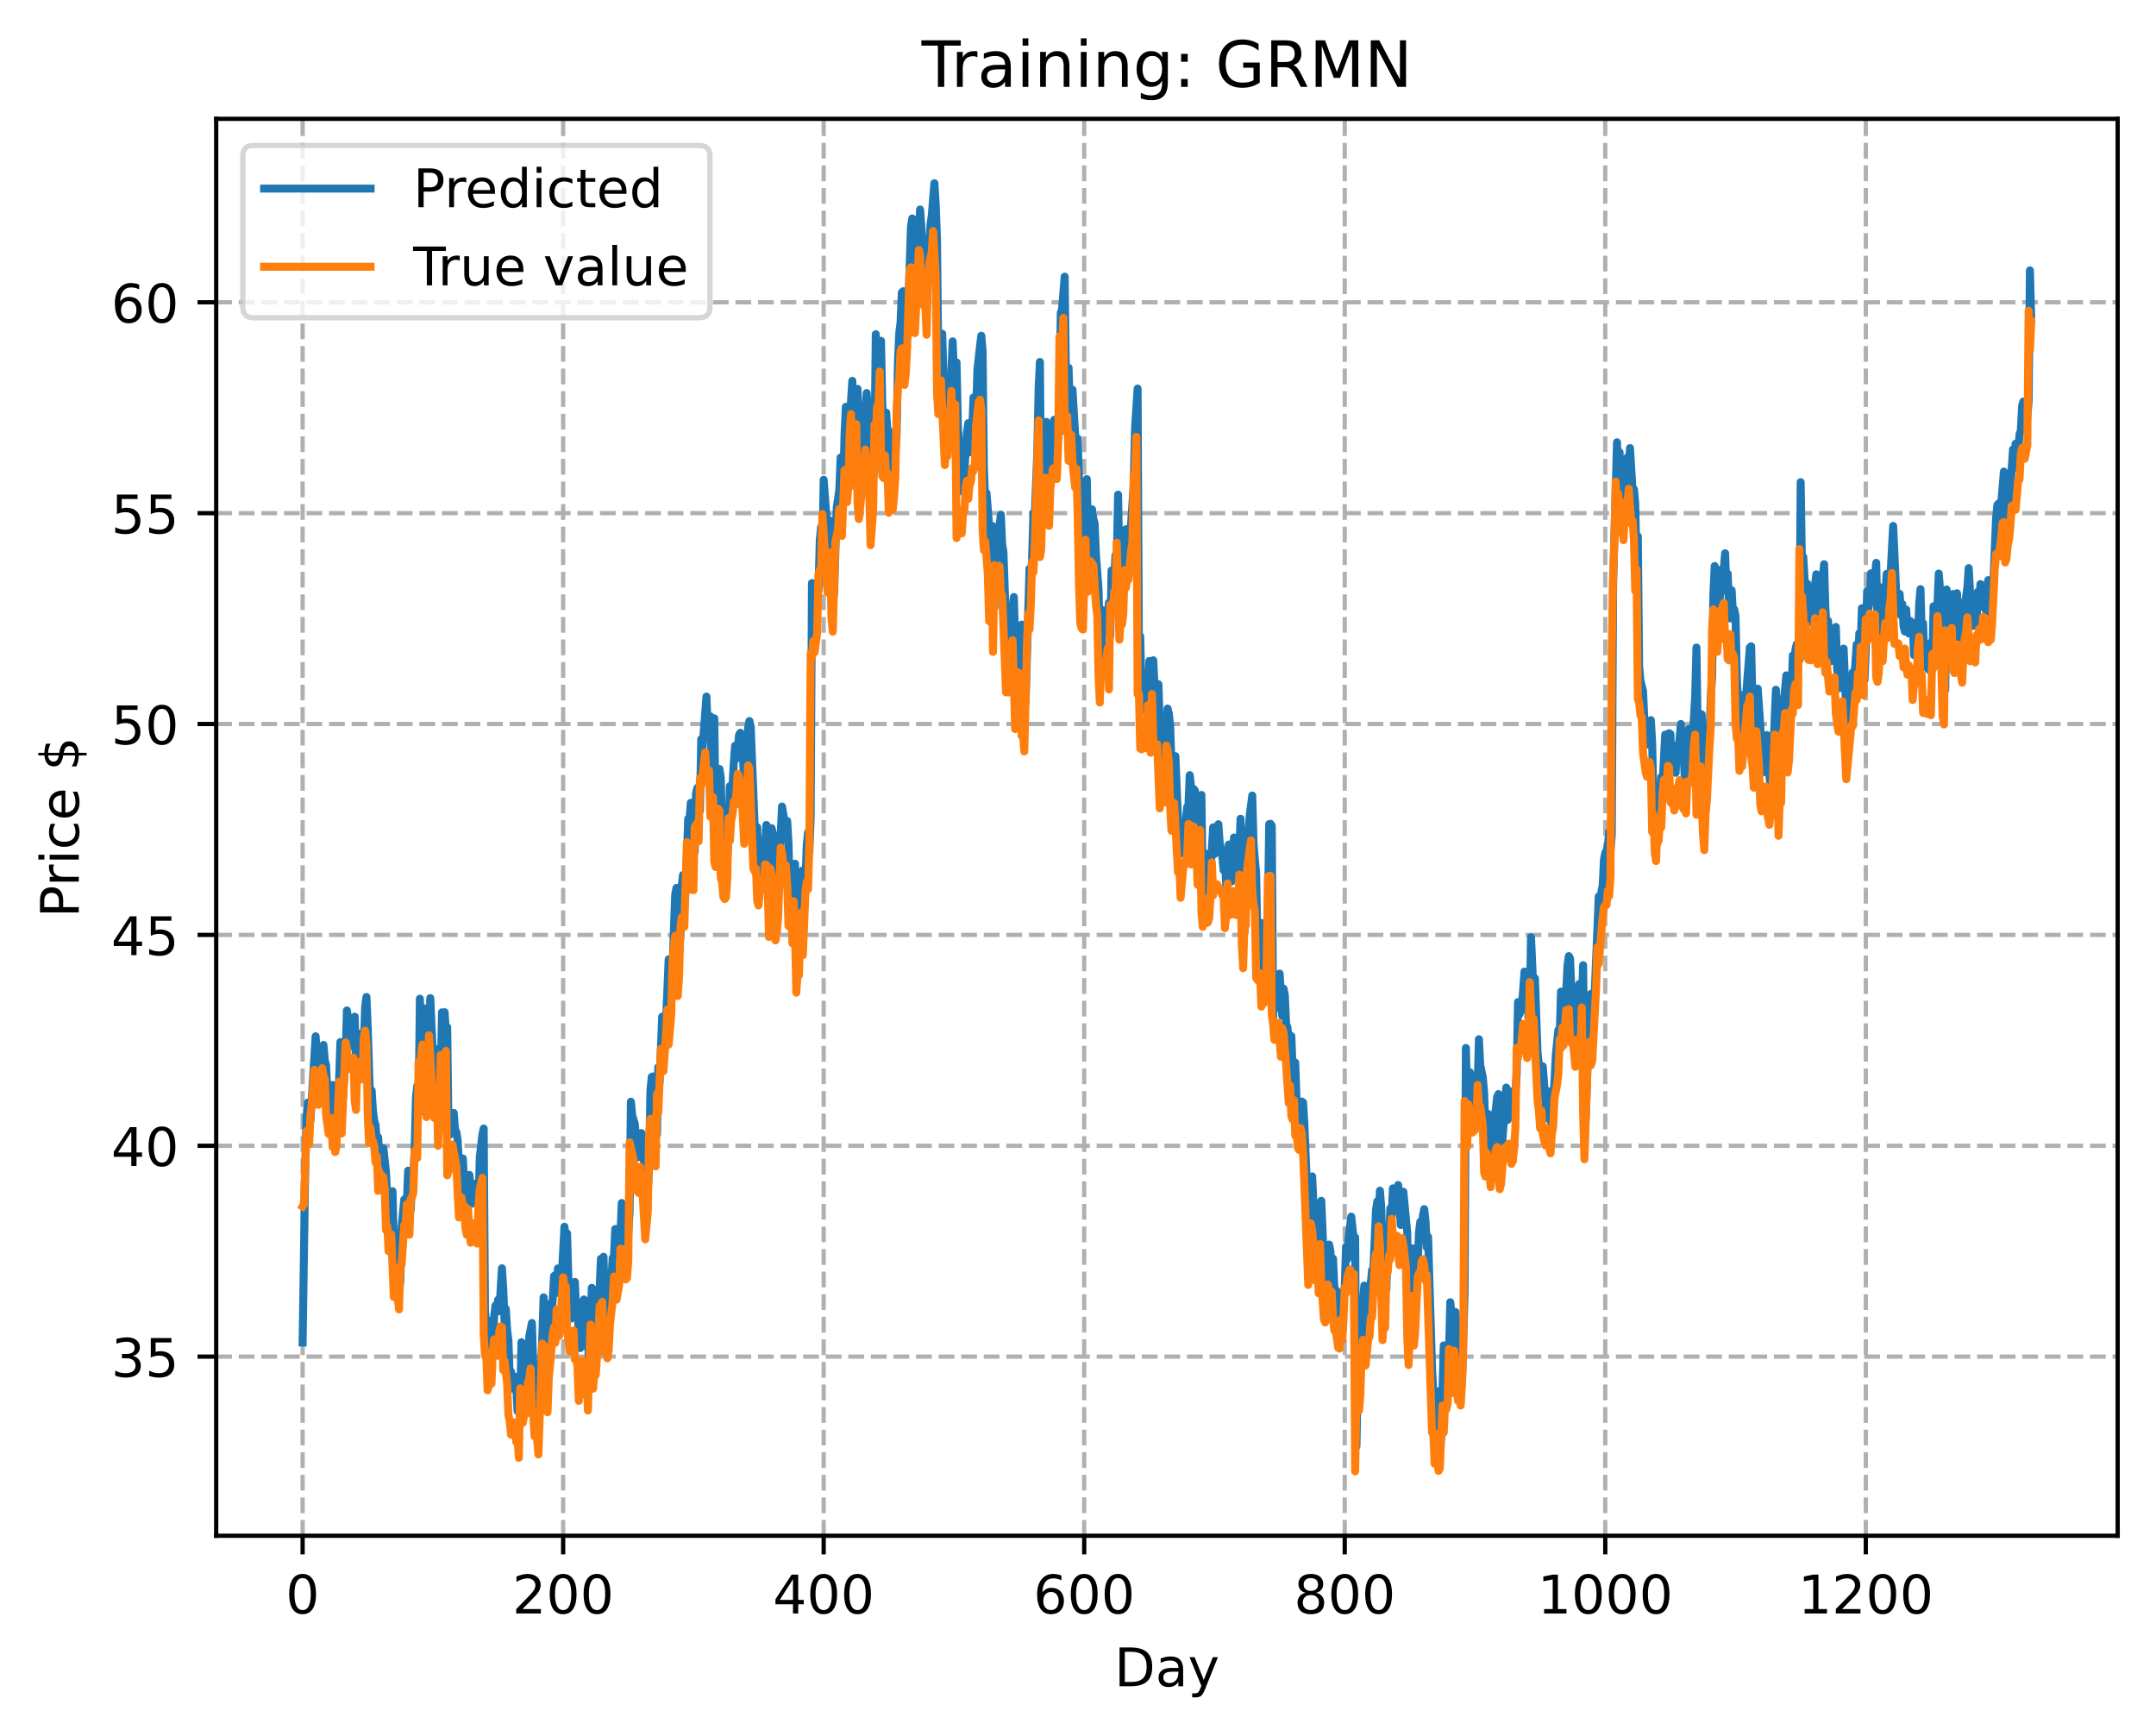 <?xml version="1.0" encoding="utf-8" standalone="no"?>
<!DOCTYPE svg PUBLIC "-//W3C//DTD SVG 1.1//EN"
  "http://www.w3.org/Graphics/SVG/1.1/DTD/svg11.dtd">
<!-- Created with matplotlib (https://matplotlib.org/) -->
<svg height="325.986pt" version="1.1" viewBox="0 0 404.923 325.986" width="404.923pt" xmlns="http://www.w3.org/2000/svg" xmlns:xlink="http://www.w3.org/1999/xlink">
 <defs>
  <style type="text/css">
*{stroke-linecap:butt;stroke-linejoin:round;}
  </style>
 </defs>
 <g id="figure_1">
  <g id="patch_1">
   <path d="M 0 325.986 
L 404.923 325.986 
L 404.923 0 
L 0 0 
z
" style="fill:#ffffff;"/>
  </g>
  <g id="axes_1">
   <g id="patch_2">
    <path d="M 40.603 288.43 
L 397.723 288.43 
L 397.723 22.318 
L 40.603 22.318 
z
" style="fill:#ffffff;"/>
   </g>
   <g id="matplotlib.axis_1">
    <g id="xtick_1">
     <g id="line2d_1">
      <path clip-path="url(#pbac13d3e4d)" d="M 56.836 288.43 
L 56.836 22.318 
" style="fill:none;stroke:#b0b0b0;stroke-dasharray:2.96,1.28;stroke-dashoffset:0;stroke-width:0.8;"/>
     </g>
     <g id="line2d_2">
      <defs>
       <path d="M 0 0 
L 0 3.5 
" id="mcd03c3efaf" style="stroke:#000000;stroke-width:0.8;"/>
      </defs>
      <g>
       <use style="stroke:#000000;stroke-width:0.8;" x="56.836" xlink:href="#mcd03c3efaf" y="288.43"/>
      </g>
     </g>
     <g id="text_1">
      <!-- 0 -->
      <defs>
       <path d="M 31.781 66.406 
Q 24.172 66.406 20.328 58.906 
Q 16.5 51.422 16.5 36.375 
Q 16.5 21.391 20.328 13.891 
Q 24.172 6.391 31.781 6.391 
Q 39.453 6.391 43.281 13.891 
Q 47.125 21.391 47.125 36.375 
Q 47.125 51.422 43.281 58.906 
Q 39.453 66.406 31.781 66.406 
z
M 31.781 74.219 
Q 44.047 74.219 50.516 64.516 
Q 56.984 54.828 56.984 36.375 
Q 56.984 17.969 50.516 8.266 
Q 44.047 -1.422 31.781 -1.422 
Q 19.531 -1.422 13.062 8.266 
Q 6.594 17.969 6.594 36.375 
Q 6.594 54.828 13.062 64.516 
Q 19.531 74.219 31.781 74.219 
z
" id="DejaVuSans-48"/>
      </defs>
      <g transform="translate(53.655 303.029)scale(0.1 -0.1)">
       <use xlink:href="#DejaVuSans-48"/>
      </g>
     </g>
    </g>
    <g id="xtick_2">
     <g id="line2d_3">
      <path clip-path="url(#pbac13d3e4d)" d="M 105.766 288.43 
L 105.766 22.318 
" style="fill:none;stroke:#b0b0b0;stroke-dasharray:2.96,1.28;stroke-dashoffset:0;stroke-width:0.8;"/>
     </g>
     <g id="line2d_4">
      <g>
       <use style="stroke:#000000;stroke-width:0.8;" x="105.766" xlink:href="#mcd03c3efaf" y="288.43"/>
      </g>
     </g>
     <g id="text_2">
      <!-- 200 -->
      <defs>
       <path d="M 19.188 8.297 
L 53.609 8.297 
L 53.609 0 
L 7.328 0 
L 7.328 8.297 
Q 12.938 14.109 22.625 23.891 
Q 32.328 33.688 34.812 36.531 
Q 39.547 41.844 41.422 45.531 
Q 43.312 49.219 43.312 52.781 
Q 43.312 58.594 39.234 62.25 
Q 35.156 65.922 28.609 65.922 
Q 23.969 65.922 18.812 64.312 
Q 13.672 62.703 7.812 59.422 
L 7.812 69.391 
Q 13.766 71.781 18.938 73 
Q 24.125 74.219 28.422 74.219 
Q 39.75 74.219 46.484 68.547 
Q 53.219 62.891 53.219 53.422 
Q 53.219 48.922 51.531 44.891 
Q 49.859 40.875 45.406 35.406 
Q 44.188 33.984 37.641 27.219 
Q 31.109 20.453 19.188 8.297 
z
" id="DejaVuSans-50"/>
      </defs>
      <g transform="translate(96.223 303.029)scale(0.1 -0.1)">
       <use xlink:href="#DejaVuSans-50"/>
       <use x="63.623" xlink:href="#DejaVuSans-48"/>
       <use x="127.246" xlink:href="#DejaVuSans-48"/>
      </g>
     </g>
    </g>
    <g id="xtick_3">
     <g id="line2d_5">
      <path clip-path="url(#pbac13d3e4d)" d="M 154.697 288.43 
L 154.697 22.318 
" style="fill:none;stroke:#b0b0b0;stroke-dasharray:2.96,1.28;stroke-dashoffset:0;stroke-width:0.8;"/>
     </g>
     <g id="line2d_6">
      <g>
       <use style="stroke:#000000;stroke-width:0.8;" x="154.697" xlink:href="#mcd03c3efaf" y="288.43"/>
      </g>
     </g>
     <g id="text_3">
      <!-- 400 -->
      <defs>
       <path d="M 37.797 64.312 
L 12.891 25.391 
L 37.797 25.391 
z
M 35.203 72.906 
L 47.609 72.906 
L 47.609 25.391 
L 58.016 25.391 
L 58.016 17.188 
L 47.609 17.188 
L 47.609 0 
L 37.797 0 
L 37.797 17.188 
L 4.891 17.188 
L 4.891 26.703 
z
" id="DejaVuSans-52"/>
      </defs>
      <g transform="translate(145.153 303.029)scale(0.1 -0.1)">
       <use xlink:href="#DejaVuSans-52"/>
       <use x="63.623" xlink:href="#DejaVuSans-48"/>
       <use x="127.246" xlink:href="#DejaVuSans-48"/>
      </g>
     </g>
    </g>
    <g id="xtick_4">
     <g id="line2d_7">
      <path clip-path="url(#pbac13d3e4d)" d="M 203.628 288.43 
L 203.628 22.318 
" style="fill:none;stroke:#b0b0b0;stroke-dasharray:2.96,1.28;stroke-dashoffset:0;stroke-width:0.8;"/>
     </g>
     <g id="line2d_8">
      <g>
       <use style="stroke:#000000;stroke-width:0.8;" x="203.628" xlink:href="#mcd03c3efaf" y="288.43"/>
      </g>
     </g>
     <g id="text_4">
      <!-- 600 -->
      <defs>
       <path d="M 33.016 40.375 
Q 26.375 40.375 22.484 35.828 
Q 18.609 31.297 18.609 23.391 
Q 18.609 15.531 22.484 10.953 
Q 26.375 6.391 33.016 6.391 
Q 39.656 6.391 43.531 10.953 
Q 47.406 15.531 47.406 23.391 
Q 47.406 31.297 43.531 35.828 
Q 39.656 40.375 33.016 40.375 
z
M 52.594 71.297 
L 52.594 62.312 
Q 48.875 64.062 45.094 64.984 
Q 41.312 65.922 37.594 65.922 
Q 27.828 65.922 22.672 59.328 
Q 17.531 52.734 16.797 39.406 
Q 19.672 43.656 24.016 45.922 
Q 28.375 48.188 33.594 48.188 
Q 44.578 48.188 50.953 41.516 
Q 57.328 34.859 57.328 23.391 
Q 57.328 12.156 50.688 5.359 
Q 44.047 -1.422 33.016 -1.422 
Q 20.359 -1.422 13.672 8.266 
Q 6.984 17.969 6.984 36.375 
Q 6.984 53.656 15.188 63.938 
Q 23.391 74.219 37.203 74.219 
Q 40.922 74.219 44.703 73.484 
Q 48.484 72.75 52.594 71.297 
z
" id="DejaVuSans-54"/>
      </defs>
      <g transform="translate(194.084 303.029)scale(0.1 -0.1)">
       <use xlink:href="#DejaVuSans-54"/>
       <use x="63.623" xlink:href="#DejaVuSans-48"/>
       <use x="127.246" xlink:href="#DejaVuSans-48"/>
      </g>
     </g>
    </g>
    <g id="xtick_5">
     <g id="line2d_9">
      <path clip-path="url(#pbac13d3e4d)" d="M 252.558 288.43 
L 252.558 22.318 
" style="fill:none;stroke:#b0b0b0;stroke-dasharray:2.96,1.28;stroke-dashoffset:0;stroke-width:0.8;"/>
     </g>
     <g id="line2d_10">
      <g>
       <use style="stroke:#000000;stroke-width:0.8;" x="252.558" xlink:href="#mcd03c3efaf" y="288.43"/>
      </g>
     </g>
     <g id="text_5">
      <!-- 800 -->
      <defs>
       <path d="M 31.781 34.625 
Q 24.75 34.625 20.719 30.859 
Q 16.703 27.094 16.703 20.516 
Q 16.703 13.922 20.719 10.156 
Q 24.75 6.391 31.781 6.391 
Q 38.812 6.391 42.859 10.172 
Q 46.922 13.969 46.922 20.516 
Q 46.922 27.094 42.891 30.859 
Q 38.875 34.625 31.781 34.625 
z
M 21.922 38.812 
Q 15.578 40.375 12.031 44.719 
Q 8.5 49.078 8.5 55.328 
Q 8.5 64.062 14.719 69.141 
Q 20.953 74.219 31.781 74.219 
Q 42.672 74.219 48.875 69.141 
Q 55.078 64.062 55.078 55.328 
Q 55.078 49.078 51.531 44.719 
Q 48 40.375 41.703 38.812 
Q 48.828 37.156 52.797 32.312 
Q 56.781 27.484 56.781 20.516 
Q 56.781 9.906 50.312 4.234 
Q 43.844 -1.422 31.781 -1.422 
Q 19.734 -1.422 13.25 4.234 
Q 6.781 9.906 6.781 20.516 
Q 6.781 27.484 10.781 32.312 
Q 14.797 37.156 21.922 38.812 
z
M 18.312 54.391 
Q 18.312 48.734 21.844 45.562 
Q 25.391 42.391 31.781 42.391 
Q 38.141 42.391 41.719 45.562 
Q 45.312 48.734 45.312 54.391 
Q 45.312 60.062 41.719 63.234 
Q 38.141 66.406 31.781 66.406 
Q 25.391 66.406 21.844 63.234 
Q 18.312 60.062 18.312 54.391 
z
" id="DejaVuSans-56"/>
      </defs>
      <g transform="translate(243.015 303.029)scale(0.1 -0.1)">
       <use xlink:href="#DejaVuSans-56"/>
       <use x="63.623" xlink:href="#DejaVuSans-48"/>
       <use x="127.246" xlink:href="#DejaVuSans-48"/>
      </g>
     </g>
    </g>
    <g id="xtick_6">
     <g id="line2d_11">
      <path clip-path="url(#pbac13d3e4d)" d="M 301.489 288.43 
L 301.489 22.318 
" style="fill:none;stroke:#b0b0b0;stroke-dasharray:2.96,1.28;stroke-dashoffset:0;stroke-width:0.8;"/>
     </g>
     <g id="line2d_12">
      <g>
       <use style="stroke:#000000;stroke-width:0.8;" x="301.489" xlink:href="#mcd03c3efaf" y="288.43"/>
      </g>
     </g>
     <g id="text_6">
      <!-- 1000 -->
      <defs>
       <path d="M 12.406 8.297 
L 28.516 8.297 
L 28.516 63.922 
L 10.984 60.406 
L 10.984 69.391 
L 28.422 72.906 
L 38.281 72.906 
L 38.281 8.297 
L 54.391 8.297 
L 54.391 0 
L 12.406 0 
z
" id="DejaVuSans-49"/>
      </defs>
      <g transform="translate(288.764 303.029)scale(0.1 -0.1)">
       <use xlink:href="#DejaVuSans-49"/>
       <use x="63.623" xlink:href="#DejaVuSans-48"/>
       <use x="127.246" xlink:href="#DejaVuSans-48"/>
       <use x="190.869" xlink:href="#DejaVuSans-48"/>
      </g>
     </g>
    </g>
    <g id="xtick_7">
     <g id="line2d_13">
      <path clip-path="url(#pbac13d3e4d)" d="M 350.419 288.43 
L 350.419 22.318 
" style="fill:none;stroke:#b0b0b0;stroke-dasharray:2.96,1.28;stroke-dashoffset:0;stroke-width:0.8;"/>
     </g>
     <g id="line2d_14">
      <g>
       <use style="stroke:#000000;stroke-width:0.8;" x="350.419" xlink:href="#mcd03c3efaf" y="288.43"/>
      </g>
     </g>
     <g id="text_7">
      <!-- 1200 -->
      <g transform="translate(337.694 303.029)scale(0.1 -0.1)">
       <use xlink:href="#DejaVuSans-49"/>
       <use x="63.623" xlink:href="#DejaVuSans-50"/>
       <use x="127.246" xlink:href="#DejaVuSans-48"/>
       <use x="190.869" xlink:href="#DejaVuSans-48"/>
      </g>
     </g>
    </g>
    <g id="text_8">
     <!-- Day -->
     <defs>
      <path d="M 19.672 64.797 
L 19.672 8.109 
L 31.594 8.109 
Q 46.688 8.109 53.688 14.938 
Q 60.688 21.781 60.688 36.531 
Q 60.688 51.172 53.688 57.984 
Q 46.688 64.797 31.594 64.797 
z
M 9.812 72.906 
L 30.078 72.906 
Q 51.266 72.906 61.172 64.094 
Q 71.094 55.281 71.094 36.531 
Q 71.094 17.672 61.125 8.828 
Q 51.172 0 30.078 0 
L 9.812 0 
z
" id="DejaVuSans-68"/>
      <path d="M 34.281 27.484 
Q 23.391 27.484 19.188 25 
Q 14.984 22.516 14.984 16.5 
Q 14.984 11.719 18.141 8.906 
Q 21.297 6.109 26.703 6.109 
Q 34.188 6.109 38.703 11.406 
Q 43.219 16.703 43.219 25.484 
L 43.219 27.484 
z
M 52.203 31.203 
L 52.203 0 
L 43.219 0 
L 43.219 8.297 
Q 40.141 3.328 35.547 0.953 
Q 30.953 -1.422 24.312 -1.422 
Q 15.922 -1.422 10.953 3.297 
Q 6 8.016 6 15.922 
Q 6 25.141 12.172 29.828 
Q 18.359 34.516 30.609 34.516 
L 43.219 34.516 
L 43.219 35.406 
Q 43.219 41.609 39.141 45 
Q 35.062 48.391 27.688 48.391 
Q 23 48.391 18.547 47.266 
Q 14.109 46.141 10.016 43.891 
L 10.016 52.203 
Q 14.938 54.109 19.578 55.047 
Q 24.219 56 28.609 56 
Q 40.484 56 46.344 49.844 
Q 52.203 43.703 52.203 31.203 
z
" id="DejaVuSans-97"/>
      <path d="M 32.172 -5.078 
Q 28.375 -14.844 24.75 -17.812 
Q 21.141 -20.797 15.094 -20.797 
L 7.906 -20.797 
L 7.906 -13.281 
L 13.188 -13.281 
Q 16.891 -13.281 18.938 -11.516 
Q 21 -9.766 23.484 -3.219 
L 25.094 0.875 
L 2.984 54.688 
L 12.5 54.688 
L 29.594 11.922 
L 46.688 54.688 
L 56.203 54.688 
z
" id="DejaVuSans-121"/>
     </defs>
     <g transform="translate(209.29 316.707)scale(0.1 -0.1)">
      <use xlink:href="#DejaVuSans-68"/>
      <use x="77.002" xlink:href="#DejaVuSans-97"/>
      <use x="138.281" xlink:href="#DejaVuSans-121"/>
     </g>
    </g>
   </g>
   <g id="matplotlib.axis_2">
    <g id="ytick_1">
     <g id="line2d_15">
      <path clip-path="url(#pbac13d3e4d)" d="M 40.603 254.79 
L 397.723 254.79 
" style="fill:none;stroke:#b0b0b0;stroke-dasharray:2.96,1.28;stroke-dashoffset:0;stroke-width:0.8;"/>
     </g>
     <g id="line2d_16">
      <defs>
       <path d="M 0 0 
L -3.5 0 
" id="m24a68769f9" style="stroke:#000000;stroke-width:0.8;"/>
      </defs>
      <g>
       <use style="stroke:#000000;stroke-width:0.8;" x="40.603" xlink:href="#m24a68769f9" y="254.79"/>
      </g>
     </g>
     <g id="text_9">
      <!-- 35 -->
      <defs>
       <path d="M 40.578 39.312 
Q 47.656 37.797 51.625 33 
Q 55.609 28.219 55.609 21.188 
Q 55.609 10.406 48.188 4.484 
Q 40.766 -1.422 27.094 -1.422 
Q 22.516 -1.422 17.656 -0.516 
Q 12.797 0.391 7.625 2.203 
L 7.625 11.719 
Q 11.719 9.328 16.594 8.109 
Q 21.484 6.891 26.812 6.891 
Q 36.078 6.891 40.938 10.547 
Q 45.797 14.203 45.797 21.188 
Q 45.797 27.641 41.281 31.266 
Q 36.766 34.906 28.719 34.906 
L 20.219 34.906 
L 20.219 43.016 
L 29.109 43.016 
Q 36.375 43.016 40.234 45.922 
Q 44.094 48.828 44.094 54.297 
Q 44.094 59.906 40.109 62.906 
Q 36.141 65.922 28.719 65.922 
Q 24.656 65.922 20.016 65.031 
Q 15.375 64.156 9.812 62.312 
L 9.812 71.094 
Q 15.438 72.656 20.344 73.438 
Q 25.25 74.219 29.594 74.219 
Q 40.828 74.219 47.359 69.109 
Q 53.906 64.016 53.906 55.328 
Q 53.906 49.266 50.438 45.094 
Q 46.969 40.922 40.578 39.312 
z
" id="DejaVuSans-51"/>
       <path d="M 10.797 72.906 
L 49.516 72.906 
L 49.516 64.594 
L 19.828 64.594 
L 19.828 46.734 
Q 21.969 47.469 24.109 47.828 
Q 26.266 48.188 28.422 48.188 
Q 40.625 48.188 47.75 41.5 
Q 54.891 34.812 54.891 23.391 
Q 54.891 11.625 47.562 5.094 
Q 40.234 -1.422 26.906 -1.422 
Q 22.312 -1.422 17.547 -0.641 
Q 12.797 0.141 7.719 1.703 
L 7.719 11.625 
Q 12.109 9.234 16.797 8.062 
Q 21.484 6.891 26.703 6.891 
Q 35.156 6.891 40.078 11.328 
Q 45.016 15.766 45.016 23.391 
Q 45.016 31 40.078 35.438 
Q 35.156 39.891 26.703 39.891 
Q 22.75 39.891 18.812 39.016 
Q 14.891 38.141 10.797 36.281 
z
" id="DejaVuSans-53"/>
      </defs>
      <g transform="translate(20.878 258.589)scale(0.1 -0.1)">
       <use xlink:href="#DejaVuSans-51"/>
       <use x="63.623" xlink:href="#DejaVuSans-53"/>
      </g>
     </g>
    </g>
    <g id="ytick_2">
     <g id="line2d_17">
      <path clip-path="url(#pbac13d3e4d)" d="M 40.603 215.188 
L 397.723 215.188 
" style="fill:none;stroke:#b0b0b0;stroke-dasharray:2.96,1.28;stroke-dashoffset:0;stroke-width:0.8;"/>
     </g>
     <g id="line2d_18">
      <g>
       <use style="stroke:#000000;stroke-width:0.8;" x="40.603" xlink:href="#m24a68769f9" y="215.188"/>
      </g>
     </g>
     <g id="text_10">
      <!-- 40 -->
      <g transform="translate(20.878 218.987)scale(0.1 -0.1)">
       <use xlink:href="#DejaVuSans-52"/>
       <use x="63.623" xlink:href="#DejaVuSans-48"/>
      </g>
     </g>
    </g>
    <g id="ytick_3">
     <g id="line2d_19">
      <path clip-path="url(#pbac13d3e4d)" d="M 40.603 175.585 
L 397.723 175.585 
" style="fill:none;stroke:#b0b0b0;stroke-dasharray:2.96,1.28;stroke-dashoffset:0;stroke-width:0.8;"/>
     </g>
     <g id="line2d_20">
      <g>
       <use style="stroke:#000000;stroke-width:0.8;" x="40.603" xlink:href="#m24a68769f9" y="175.585"/>
      </g>
     </g>
     <g id="text_11">
      <!-- 45 -->
      <g transform="translate(20.878 179.384)scale(0.1 -0.1)">
       <use xlink:href="#DejaVuSans-52"/>
       <use x="63.623" xlink:href="#DejaVuSans-53"/>
      </g>
     </g>
    </g>
    <g id="ytick_4">
     <g id="line2d_21">
      <path clip-path="url(#pbac13d3e4d)" d="M 40.603 135.982 
L 397.723 135.982 
" style="fill:none;stroke:#b0b0b0;stroke-dasharray:2.96,1.28;stroke-dashoffset:0;stroke-width:0.8;"/>
     </g>
     <g id="line2d_22">
      <g>
       <use style="stroke:#000000;stroke-width:0.8;" x="40.603" xlink:href="#m24a68769f9" y="135.982"/>
      </g>
     </g>
     <g id="text_12">
      <!-- 50 -->
      <g transform="translate(20.878 139.781)scale(0.1 -0.1)">
       <use xlink:href="#DejaVuSans-53"/>
       <use x="63.623" xlink:href="#DejaVuSans-48"/>
      </g>
     </g>
    </g>
    <g id="ytick_5">
     <g id="line2d_23">
      <path clip-path="url(#pbac13d3e4d)" d="M 40.603 96.38 
L 397.723 96.38 
" style="fill:none;stroke:#b0b0b0;stroke-dasharray:2.96,1.28;stroke-dashoffset:0;stroke-width:0.8;"/>
     </g>
     <g id="line2d_24">
      <g>
       <use style="stroke:#000000;stroke-width:0.8;" x="40.603" xlink:href="#m24a68769f9" y="96.38"/>
      </g>
     </g>
     <g id="text_13">
      <!-- 55 -->
      <g transform="translate(20.878 100.179)scale(0.1 -0.1)">
       <use xlink:href="#DejaVuSans-53"/>
       <use x="63.623" xlink:href="#DejaVuSans-53"/>
      </g>
     </g>
    </g>
    <g id="ytick_6">
     <g id="line2d_25">
      <path clip-path="url(#pbac13d3e4d)" d="M 40.603 56.777 
L 397.723 56.777 
" style="fill:none;stroke:#b0b0b0;stroke-dasharray:2.96,1.28;stroke-dashoffset:0;stroke-width:0.8;"/>
     </g>
     <g id="line2d_26">
      <g>
       <use style="stroke:#000000;stroke-width:0.8;" x="40.603" xlink:href="#m24a68769f9" y="56.777"/>
      </g>
     </g>
     <g id="text_14">
      <!-- 60 -->
      <g transform="translate(20.878 60.576)scale(0.1 -0.1)">
       <use xlink:href="#DejaVuSans-54"/>
       <use x="63.623" xlink:href="#DejaVuSans-48"/>
      </g>
     </g>
    </g>
    <g id="text_15">
     <!-- Price $ -->
     <defs>
      <path d="M 19.672 64.797 
L 19.672 37.406 
L 32.078 37.406 
Q 38.969 37.406 42.719 40.969 
Q 46.484 44.531 46.484 51.125 
Q 46.484 57.672 42.719 61.234 
Q 38.969 64.797 32.078 64.797 
z
M 9.812 72.906 
L 32.078 72.906 
Q 44.344 72.906 50.609 67.359 
Q 56.891 61.812 56.891 51.125 
Q 56.891 40.328 50.609 34.812 
Q 44.344 29.297 32.078 29.297 
L 19.672 29.297 
L 19.672 0 
L 9.812 0 
z
" id="DejaVuSans-80"/>
      <path d="M 41.109 46.297 
Q 39.594 47.172 37.812 47.578 
Q 36.031 48 33.891 48 
Q 26.266 48 22.188 43.047 
Q 18.109 38.094 18.109 28.812 
L 18.109 0 
L 9.078 0 
L 9.078 54.688 
L 18.109 54.688 
L 18.109 46.188 
Q 20.953 51.172 25.484 53.578 
Q 30.031 56 36.531 56 
Q 37.453 56 38.578 55.875 
Q 39.703 55.766 41.062 55.516 
z
" id="DejaVuSans-114"/>
      <path d="M 9.422 54.688 
L 18.406 54.688 
L 18.406 0 
L 9.422 0 
z
M 9.422 75.984 
L 18.406 75.984 
L 18.406 64.594 
L 9.422 64.594 
z
" id="DejaVuSans-105"/>
      <path d="M 48.781 52.594 
L 48.781 44.188 
Q 44.969 46.297 41.141 47.344 
Q 37.312 48.391 33.406 48.391 
Q 24.656 48.391 19.812 42.844 
Q 14.984 37.312 14.984 27.297 
Q 14.984 17.281 19.812 11.734 
Q 24.656 6.203 33.406 6.203 
Q 37.312 6.203 41.141 7.25 
Q 44.969 8.297 48.781 10.406 
L 48.781 2.094 
Q 45.016 0.344 40.984 -0.531 
Q 36.969 -1.422 32.422 -1.422 
Q 20.062 -1.422 12.781 6.344 
Q 5.516 14.109 5.516 27.297 
Q 5.516 40.672 12.859 48.328 
Q 20.219 56 33.016 56 
Q 37.156 56 41.109 55.141 
Q 45.062 54.297 48.781 52.594 
z
" id="DejaVuSans-99"/>
      <path d="M 56.203 29.594 
L 56.203 25.203 
L 14.891 25.203 
Q 15.484 15.922 20.484 11.062 
Q 25.484 6.203 34.422 6.203 
Q 39.594 6.203 44.453 7.469 
Q 49.312 8.734 54.109 11.281 
L 54.109 2.781 
Q 49.266 0.734 44.188 -0.344 
Q 39.109 -1.422 33.891 -1.422 
Q 20.797 -1.422 13.156 6.188 
Q 5.516 13.812 5.516 26.812 
Q 5.516 40.234 12.766 48.109 
Q 20.016 56 32.328 56 
Q 43.359 56 49.781 48.891 
Q 56.203 41.797 56.203 29.594 
z
M 47.219 32.234 
Q 47.125 39.594 43.094 43.984 
Q 39.062 48.391 32.422 48.391 
Q 24.906 48.391 20.391 44.141 
Q 15.875 39.891 15.188 32.172 
z
" id="DejaVuSans-101"/>
      <path id="DejaVuSans-32"/>
      <path d="M 33.797 -14.703 
L 28.906 -14.703 
L 28.859 0 
Q 23.734 0.094 18.609 1.188 
Q 13.484 2.297 8.297 4.5 
L 8.297 13.281 
Q 13.281 10.156 18.375 8.562 
Q 23.484 6.984 28.906 6.938 
L 28.906 29.203 
Q 18.109 30.953 13.203 35.156 
Q 8.297 39.359 8.297 46.688 
Q 8.297 54.641 13.625 59.219 
Q 18.953 63.812 28.906 64.5 
L 28.906 75.984 
L 33.797 75.984 
L 33.797 64.656 
Q 38.328 64.453 42.578 63.688 
Q 46.828 62.938 50.875 61.625 
L 50.875 53.078 
Q 46.828 55.125 42.547 56.25 
Q 38.281 57.375 33.797 57.562 
L 33.797 36.719 
Q 44.875 35.016 50.094 30.609 
Q 55.328 26.219 55.328 18.609 
Q 55.328 10.359 49.781 5.594 
Q 44.234 0.828 33.797 0.094 
z
M 28.906 37.594 
L 28.906 57.625 
Q 23.25 56.984 20.266 54.391 
Q 17.281 51.812 17.281 47.516 
Q 17.281 43.312 20.031 40.969 
Q 22.797 38.625 28.906 37.594 
z
M 33.797 28.219 
L 33.797 7.078 
Q 39.984 7.906 43.141 10.594 
Q 46.297 13.281 46.297 17.672 
Q 46.297 21.969 43.281 24.5 
Q 40.281 27.047 33.797 28.219 
z
" id="DejaVuSans-36"/>
     </defs>
     <g transform="translate(14.798 172.342)rotate(-90)scale(0.1 -0.1)">
      <use xlink:href="#DejaVuSans-80"/>
      <use x="58.553" xlink:href="#DejaVuSans-114"/>
      <use x="99.666" xlink:href="#DejaVuSans-105"/>
      <use x="127.449" xlink:href="#DejaVuSans-99"/>
      <use x="182.43" xlink:href="#DejaVuSans-101"/>
      <use x="243.953" xlink:href="#DejaVuSans-32"/>
      <use x="275.74" xlink:href="#DejaVuSans-36"/>
     </g>
    </g>
   </g>
   <g id="line2d_27">
    <path clip-path="url(#pbac13d3e4d)" d="M 56.836 252.143 
L 57.325 219.468 
L 57.57 209.712 
L 57.814 207.089 
L 58.059 207.593 
L 58.304 210.423 
L 59.282 194.627 
L 59.772 203.976 
L 60.261 203.801 
L 60.506 201.909 
L 60.75 196.254 
L 60.995 199.13 
L 61.24 200.059 
L 61.484 205.225 
L 61.974 210.386 
L 62.463 203.774 
L 62.708 212.226 
L 62.952 206.74 
L 63.197 211.276 
L 63.441 209.848 
L 63.931 195.714 
L 64.175 203.523 
L 64.42 206.084 
L 64.909 198.293 
L 65.154 189.776 
L 65.399 191.491 
L 65.643 196.568 
L 65.888 193.019 
L 66.133 195.091 
L 66.377 193.515 
L 66.622 190.944 
L 66.867 199.514 
L 67.111 201.379 
L 67.356 194.11 
L 67.601 196.1 
L 67.845 194.131 
L 68.09 196.285 
L 68.335 196.366 
L 68.579 189.056 
L 68.824 187.242 
L 69.069 193.094 
L 69.558 208.18 
L 69.802 204.811 
L 70.047 208.691 
L 70.292 210.538 
L 70.536 211.296 
L 70.781 214.9 
L 71.026 213.61 
L 71.27 217.804 
L 71.515 216.452 
L 71.76 217.548 
L 72.004 215.677 
L 72.494 220.156 
L 72.738 225.185 
L 72.983 224.11 
L 73.228 227.213 
L 73.472 227.926 
L 73.717 223.727 
L 73.962 233.236 
L 74.206 237.661 
L 74.451 234.966 
L 74.696 240.967 
L 74.94 242.555 
L 75.185 240.62 
L 75.429 230.491 
L 75.919 225.284 
L 76.163 225.076 
L 76.408 225.953 
L 76.653 219.872 
L 77.142 227.18 
L 77.387 221.797 
L 77.631 220.968 
L 77.876 215.991 
L 78.121 206.169 
L 78.365 203.918 
L 78.61 209.117 
L 78.855 187.573 
L 79.099 193.511 
L 79.344 190.675 
L 79.589 189.358 
L 79.833 199.906 
L 80.078 199.243 
L 80.323 202.578 
L 80.812 187.457 
L 81.546 203.683 
L 81.79 204.298 
L 82.28 197.008 
L 82.524 208.319 
L 82.769 203.048 
L 83.014 190.129 
L 83.258 194.218 
L 83.503 190.105 
L 83.748 194.03 
L 83.992 192.915 
L 84.237 212.296 
L 84.482 213.094 
L 84.726 212.069 
L 84.971 210.086 
L 85.216 209.019 
L 85.46 212.225 
L 85.705 212.584 
L 85.95 214.115 
L 86.439 223.583 
L 86.684 219.572 
L 86.928 217.569 
L 87.173 222.423 
L 87.417 221.418 
L 87.662 224.51 
L 87.907 225.479 
L 88.151 220.663 
L 88.641 226.064 
L 88.885 225.588 
L 89.13 222.306 
L 89.864 226.732 
L 90.109 217.36 
L 90.598 213.115 
L 90.843 211.949 
L 91.087 246.345 
L 91.332 248.58 
L 91.577 247.962 
L 91.821 252.698 
L 92.066 252.804 
L 92.311 248.984 
L 92.555 251.918 
L 92.8 247.366 
L 93.044 245.213 
L 93.289 245.861 
L 93.534 244.154 
L 93.778 246.247 
L 94.268 238.202 
L 94.512 241.9 
L 94.757 248.091 
L 95.002 245.851 
L 95.246 249.799 
L 95.491 251.772 
L 95.736 258.845 
L 95.98 257.613 
L 96.225 260.797 
L 96.714 258.552 
L 96.959 260.38 
L 97.204 265.017 
L 97.448 261.153 
L 97.693 264.012 
L 97.938 252.079 
L 98.182 258.122 
L 98.427 259.156 
L 98.672 258.824 
L 98.916 255.855 
L 99.161 257.141 
L 99.405 250.991 
L 99.895 248.475 
L 100.139 255.937 
L 100.384 255.975 
L 100.629 261.813 
L 100.873 258.108 
L 101.118 263.484 
L 101.363 265.361 
L 102.097 243.655 
L 102.341 249.107 
L 102.586 244.844 
L 102.831 248.807 
L 103.075 257.493 
L 103.565 246.432 
L 103.809 244.125 
L 104.054 239.652 
L 104.299 239.478 
L 104.543 242.697 
L 104.788 238.222 
L 105.032 242.885 
L 105.522 239.487 
L 106.011 230.398 
L 106.256 232.885 
L 106.5 231.629 
L 106.745 239.966 
L 107.234 247.64 
L 107.479 242.391 
L 107.724 246.897 
L 107.968 240.758 
L 108.213 246.59 
L 108.458 247.31 
L 108.702 249.448 
L 108.947 253.196 
L 109.436 244.419 
L 109.681 244.061 
L 109.926 250.462 
L 110.17 252.92 
L 110.415 250.275 
L 110.66 257.82 
L 111.149 241.869 
L 111.638 254.113 
L 111.883 249.835 
L 112.127 252.922 
L 112.372 245.083 
L 112.617 241.984 
L 112.861 236.415 
L 113.106 238.02 
L 113.351 236.04 
L 113.595 244.773 
L 113.84 247.64 
L 114.085 244.18 
L 114.329 247.325 
L 114.574 245.066 
L 115.063 236.243 
L 115.308 235.98 
L 115.553 230.82 
L 115.797 234.044 
L 116.042 235.493 
L 116.531 231.709 
L 116.776 225.947 
L 117.02 227.08 
L 117.265 230.458 
L 117.51 229.338 
L 117.754 233.652 
L 117.999 231.554 
L 118.244 227.619 
L 118.488 206.917 
L 118.733 209.483 
L 119.222 211.097 
L 119.712 217.395 
L 119.956 212.857 
L 120.201 216.662 
L 120.446 212.805 
L 120.69 216.773 
L 120.935 218 
L 121.18 220.394 
L 121.424 226.616 
L 121.669 223.951 
L 121.914 218.413 
L 122.158 204.863 
L 122.403 202.265 
L 122.648 202.168 
L 122.892 204.694 
L 123.137 210.656 
L 123.381 213.069 
L 123.626 200.448 
L 123.871 203.419 
L 124.36 190.944 
L 124.605 192.163 
L 124.849 194.021 
L 125.094 191.546 
L 125.583 180.173 
L 125.828 188.862 
L 126.317 181.659 
L 126.807 168.01 
L 127.051 166.761 
L 127.296 176.557 
L 127.541 179.011 
L 127.785 175.907 
L 128.03 166.382 
L 128.275 164.341 
L 128.519 168.065 
L 128.764 167.727 
L 129.253 153.77 
L 129.498 154.003 
L 129.742 150.773 
L 130.232 159.15 
L 130.476 159.955 
L 130.721 148.992 
L 130.966 147.998 
L 131.21 147.793 
L 131.455 152.243 
L 131.7 138.841 
L 131.944 140.469 
L 132.678 130.822 
L 132.923 136.827 
L 133.168 135.3 
L 133.412 134.536 
L 133.657 143.378 
L 133.902 140.625 
L 134.146 134.91 
L 134.391 152.222 
L 134.636 154.046 
L 134.88 146.477 
L 135.125 144.425 
L 135.369 146.037 
L 135.614 156.002 
L 135.859 158.664 
L 136.103 162.887 
L 136.348 162.425 
L 136.593 160.741 
L 136.837 157.19 
L 137.082 147.635 
L 137.327 151.784 
L 137.816 143.272 
L 138.061 140.073 
L 138.305 142.486 
L 138.55 140.972 
L 138.795 138.052 
L 139.039 137.631 
L 139.529 141.246 
L 139.773 148.684 
L 140.018 152.733 
L 140.507 136.663 
L 140.752 135.416 
L 140.996 136.484 
L 141.73 155.117 
L 141.975 156.325 
L 142.22 155.374 
L 142.464 165.989 
L 142.709 167.069 
L 143.198 157.766 
L 143.443 157.711 
L 143.688 159.498 
L 143.932 154.938 
L 144.177 156.013 
L 144.422 158.911 
L 144.666 169.662 
L 144.911 155.536 
L 145.156 156.544 
L 145.4 163.246 
L 145.645 165.591 
L 145.89 169.711 
L 146.134 167.431 
L 146.868 151.473 
L 147.602 155.798 
L 147.847 154.195 
L 148.091 158.41 
L 148.336 168.188 
L 148.581 166.68 
L 148.825 162.385 
L 149.07 170.338 
L 149.315 162.214 
L 149.804 177.171 
L 150.049 173.528 
L 150.293 178.348 
L 150.538 165.978 
L 150.783 163.449 
L 151.027 170.447 
L 151.272 165.677 
L 151.517 158.691 
L 151.761 156.325 
L 152.006 160 
L 152.251 153.488 
L 152.495 109.505 
L 152.74 118.298 
L 152.984 112.256 
L 153.229 115.711 
L 153.474 110.752 
L 153.718 110.93 
L 153.963 101.521 
L 154.208 98.979 
L 154.452 103.317 
L 154.697 90.109 
L 155.676 103.287 
L 156.165 97.801 
L 156.41 109.856 
L 156.654 111.437 
L 157.144 95.4 
L 157.633 92.01 
L 157.878 85.93 
L 158.367 91.845 
L 158.612 81.679 
L 158.856 76.401 
L 159.101 81.921 
L 159.345 84.877 
L 159.59 83.296 
L 159.835 75.183 
L 160.079 71.527 
L 160.324 82.023 
L 160.569 84.456 
L 161.058 73.034 
L 161.303 85.002 
L 161.547 88.681 
L 162.281 79.52 
L 162.771 73.815 
L 163.505 84.649 
L 163.749 95.323 
L 164.239 85.054 
L 164.483 62.768 
L 164.728 70.588 
L 164.972 64.698 
L 165.217 70.628 
L 165.462 64.016 
L 165.706 75.945 
L 165.951 82.435 
L 166.196 84.525 
L 166.44 77.503 
L 166.685 81.202 
L 166.93 80.917 
L 167.174 89.071 
L 167.664 83.713 
L 167.908 86.988 
L 168.153 85.179 
L 168.398 81.397 
L 168.642 68.145 
L 168.887 62.573 
L 169.132 60.601 
L 169.376 54.952 
L 169.621 54.698 
L 169.866 58.898 
L 170.11 65.082 
L 170.355 62.555 
L 170.6 57.154 
L 171.089 42.598 
L 171.333 41.033 
L 171.578 43.078 
L 171.823 47.188 
L 172.067 54.207 
L 172.801 39.352 
L 173.046 42.571 
L 173.291 48.366 
L 173.535 46.478 
L 173.78 48.378 
L 174.025 46.971 
L 174.269 52.943 
L 174.514 46.043 
L 174.759 42.285 
L 175.003 40.391 
L 175.493 34.414 
L 175.737 38.442 
L 175.982 44.995 
L 176.227 68.177 
L 176.471 74.096 
L 176.96 62.677 
L 177.205 71.051 
L 177.45 72.016 
L 177.694 77.802 
L 177.939 73.567 
L 178.184 76.088 
L 178.428 71.362 
L 178.673 69.898 
L 178.918 64.112 
L 179.162 69.962 
L 179.652 68.071 
L 179.896 79.578 
L 180.386 90.069 
L 180.63 87.463 
L 180.875 92.409 
L 181.364 84.864 
L 181.609 81.297 
L 181.854 79.477 
L 182.098 84.956 
L 182.343 81.877 
L 182.588 81.096 
L 182.832 74.648 
L 183.077 76.993 
L 183.321 77.779 
L 183.566 69.509 
L 184.055 65.042 
L 184.3 63.056 
L 184.545 65.987 
L 184.789 87.682 
L 185.034 94.656 
L 185.279 92.602 
L 185.768 98.779 
L 186.013 107.963 
L 186.257 101.621 
L 186.502 98.828 
L 186.747 114.143 
L 186.991 99.233 
L 187.236 104.861 
L 187.481 101.111 
L 187.97 96.66 
L 188.215 102.232 
L 188.459 103.659 
L 188.948 117.705 
L 189.193 121.177 
L 189.438 118.35 
L 189.682 121.701 
L 189.927 114.756 
L 190.172 114.289 
L 190.416 112.132 
L 190.906 129.868 
L 191.15 126.901 
L 191.395 118.316 
L 191.64 125.529 
L 191.884 117.312 
L 192.129 130.001 
L 192.374 129.006 
L 192.618 131.95 
L 193.352 106.818 
L 193.597 109.772 
L 193.842 104.818 
L 194.086 96.342 
L 194.331 97.015 
L 194.82 84.873 
L 195.065 72.934 
L 195.309 67.976 
L 195.554 97.003 
L 195.799 91.407 
L 196.043 81.042 
L 196.533 79.237 
L 196.777 81.064 
L 197.267 91.361 
L 197.756 80.919 
L 198.001 78.834 
L 198.245 80.81 
L 198.49 79.908 
L 198.735 82.564 
L 198.979 76.384 
L 199.224 58.767 
L 199.469 58.052 
L 199.958 51.958 
L 200.203 71.193 
L 200.447 71.233 
L 200.692 69.07 
L 200.936 77.51 
L 201.181 76.713 
L 201.426 73.176 
L 201.915 81.427 
L 202.16 84.77 
L 202.404 82.372 
L 202.649 90.318 
L 203.138 111.248 
L 203.383 112.367 
L 203.628 111.431 
L 204.117 89.981 
L 204.362 103.004 
L 204.606 105.841 
L 204.851 102.238 
L 205.096 95.654 
L 205.34 97.458 
L 205.585 98.279 
L 205.83 104.126 
L 206.319 110.583 
L 206.563 120.458 
L 206.808 124.495 
L 207.053 114.576 
L 207.297 114.954 
L 207.542 117.932 
L 207.787 118.668 
L 208.276 113.207 
L 208.521 119.452 
L 208.765 107.14 
L 209.01 108.547 
L 209.255 109.228 
L 209.499 104.276 
L 209.744 105.066 
L 209.989 92.905 
L 210.233 106.223 
L 210.478 111.525 
L 210.723 108.725 
L 210.967 110.449 
L 211.212 107.45 
L 211.457 99.41 
L 211.701 104.004 
L 211.946 100.469 
L 212.191 101.628 
L 212.924 91.259 
L 213.169 80.475 
L 213.658 72.978 
L 213.903 122.275 
L 214.148 119.498 
L 214.392 130.197 
L 214.637 133.4 
L 214.882 131.953 
L 215.126 133.307 
L 215.371 133.581 
L 215.616 131.056 
L 215.86 124.137 
L 216.35 134.379 
L 216.594 124.009 
L 217.084 133.969 
L 217.328 133.173 
L 217.573 128.516 
L 218.062 143.917 
L 218.307 139.758 
L 218.551 142.105 
L 218.796 139.407 
L 219.041 142.853 
L 219.285 133.08 
L 219.53 134.043 
L 219.775 136.413 
L 220.264 150.961 
L 220.509 148.297 
L 220.753 142.02 
L 221.487 159.925 
L 221.732 160.33 
L 221.977 159.874 
L 222.466 154.456 
L 222.711 154.053 
L 222.955 151.605 
L 223.2 151.435 
L 223.445 145.575 
L 223.689 147.745 
L 223.934 154.617 
L 224.179 148.183 
L 224.423 148.492 
L 224.668 153.599 
L 224.912 150.808 
L 225.157 159.019 
L 225.402 155.642 
L 225.646 149.303 
L 225.891 167.898 
L 226.136 165.976 
L 226.38 160.291 
L 226.87 166.888 
L 227.359 163.474 
L 227.848 155.38 
L 228.093 160.407 
L 228.582 155.591 
L 228.827 154.805 
L 229.072 158.278 
L 229.561 160.689 
L 229.806 163.445 
L 230.05 160.759 
L 230.295 166.368 
L 230.539 165.251 
L 230.784 158.612 
L 231.029 163.959 
L 231.273 165.552 
L 231.518 163.468 
L 231.763 157.298 
L 232.007 162.828 
L 232.252 162.094 
L 232.497 163.527 
L 232.741 160.812 
L 232.986 153.776 
L 233.231 158.354 
L 233.475 169.884 
L 233.72 175.225 
L 233.965 167.04 
L 234.209 166.807 
L 234.454 157.915 
L 234.699 153.244 
L 235.188 149.414 
L 235.433 158.532 
L 235.922 164.168 
L 236.167 177.433 
L 236.411 177.742 
L 236.9 173.352 
L 237.145 182.157 
L 237.39 179.934 
L 237.634 182.525 
L 238.124 172.407 
L 238.368 154.782 
L 238.613 154.715 
L 238.858 155.107 
L 239.102 191.075 
L 239.347 186.127 
L 239.592 189.312 
L 240.081 184.555 
L 240.326 182.851 
L 240.815 190.77 
L 241.06 185.669 
L 241.304 186.935 
L 241.549 192.322 
L 241.794 192.952 
L 242.283 197.779 
L 242.527 194.588 
L 242.772 200.608 
L 243.017 203.175 
L 243.261 199.574 
L 243.506 206.66 
L 243.751 207.162 
L 244.24 210.781 
L 244.485 206.877 
L 244.729 207.045 
L 244.974 210.948 
L 245.463 223.109 
L 245.708 236.694 
L 245.953 232.266 
L 246.197 224.351 
L 246.442 220.935 
L 246.687 226.066 
L 246.931 228.16 
L 247.176 233.853 
L 247.421 228.47 
L 247.665 226.718 
L 247.91 235.276 
L 248.155 225.529 
L 248.888 242.928 
L 249.133 244.113 
L 249.622 233.748 
L 249.867 234.983 
L 250.112 239.861 
L 250.356 236.38 
L 250.601 241.75 
L 250.846 242.25 
L 251.09 243.217 
L 251.335 243.378 
L 251.824 247.928 
L 252.069 242.649 
L 252.314 244.605 
L 252.558 241.717 
L 252.803 234.152 
L 253.048 236.477 
L 253.292 232.433 
L 253.782 228.494 
L 254.271 233.122 
L 254.515 232.401 
L 254.76 271.617 
L 255.005 257.946 
L 255.249 254.408 
L 255.494 257.871 
L 255.739 253.491 
L 255.983 244.864 
L 256.228 241.445 
L 256.473 243.228 
L 256.717 248.123 
L 256.962 248.27 
L 257.207 243.523 
L 257.696 238.509 
L 257.941 238.472 
L 258.43 227.237 
L 258.675 225.626 
L 258.919 228.459 
L 259.164 223.628 
L 259.409 226.685 
L 259.898 244.983 
L 260.143 241.238 
L 260.387 242.163 
L 260.632 233.08 
L 260.876 232.822 
L 261.121 226.933 
L 261.366 228.586 
L 261.61 223.192 
L 261.855 224.701 
L 262.1 227.372 
L 262.589 222.56 
L 263.078 230.069 
L 263.568 223.831 
L 264.302 231.573 
L 264.546 245.964 
L 264.791 250.472 
L 265.28 234.455 
L 265.525 242.757 
L 265.77 246.628 
L 266.014 243.433 
L 266.503 231.426 
L 266.748 229.461 
L 266.993 231.528 
L 267.237 228.322 
L 267.482 227.095 
L 267.727 229.261 
L 267.971 234.286 
L 268.216 232.305 
L 268.95 256.91 
L 269.195 261.628 
L 269.439 261.731 
L 269.684 265.992 
L 269.929 261.302 
L 270.173 268.136 
L 270.418 269.838 
L 270.663 270.363 
L 271.152 252.686 
L 271.397 259.803 
L 271.641 255.187 
L 271.886 256.597 
L 272.131 254.625 
L 272.375 244.575 
L 272.62 246.689 
L 272.864 254.373 
L 273.109 252.865 
L 273.354 246.414 
L 273.843 253.656 
L 274.088 257.321 
L 274.332 252.117 
L 274.577 259.926 
L 275.066 242.803 
L 275.311 196.82 
L 275.556 206.372 
L 275.8 210.272 
L 276.045 201.354 
L 276.534 206.004 
L 276.779 207.332 
L 277.024 204.694 
L 277.268 205.408 
L 277.513 204.151 
L 277.758 195.182 
L 278.002 200.006 
L 278.491 202.372 
L 278.736 205.105 
L 278.981 213.731 
L 279.225 213.715 
L 279.47 209.2 
L 279.715 209.964 
L 280.204 218.88 
L 280.693 209.595 
L 280.938 208.312 
L 281.183 206.007 
L 281.427 205.486 
L 281.917 216.036 
L 282.161 214.297 
L 282.895 204.257 
L 283.14 210.339 
L 283.629 204.957 
L 283.874 206.262 
L 284.118 209.828 
L 284.363 209.279 
L 284.852 201.714 
L 285.097 188.205 
L 285.342 190.541 
L 285.831 189.112 
L 286.32 182.476 
L 286.565 187.522 
L 286.81 185.087 
L 287.054 191.11 
L 287.299 189.381 
L 287.544 176.029 
L 288.033 186.958 
L 288.278 183.727 
L 288.767 197.659 
L 289.501 204.218 
L 289.746 200.266 
L 290.235 206.522 
L 290.479 210.015 
L 290.724 204.963 
L 290.969 207.913 
L 291.213 209.375 
L 291.458 211.963 
L 291.703 205.925 
L 291.947 203.271 
L 292.192 198.236 
L 292.681 193.452 
L 292.926 194.767 
L 293.171 186.248 
L 293.415 189.866 
L 293.66 186.906 
L 293.905 191.063 
L 294.394 181.37 
L 294.639 179.567 
L 294.883 180.068 
L 295.128 186.296 
L 295.373 188.564 
L 295.617 187.873 
L 295.862 189.724 
L 296.106 194.768 
L 296.351 191.046 
L 296.596 184.797 
L 296.84 186.591 
L 297.085 189.262 
L 297.33 181.261 
L 297.574 202.529 
L 297.819 210.112 
L 298.553 187.861 
L 298.798 186.658 
L 299.042 191.813 
L 299.287 191.793 
L 300.266 168.354 
L 300.51 172.046 
L 300.755 167.536 
L 301 166.353 
L 301.244 161.436 
L 301.489 160.203 
L 301.734 159.753 
L 301.978 158.966 
L 302.223 156.229 
L 302.467 159.817 
L 302.712 156.804 
L 302.957 109.95 
L 303.691 83.071 
L 303.935 89.781 
L 304.18 84.944 
L 304.425 96.407 
L 304.669 89.789 
L 304.914 90.139 
L 305.159 93.944 
L 305.648 85.894 
L 305.893 87.839 
L 306.137 84.157 
L 306.627 92.345 
L 306.871 91.873 
L 307.116 94.536 
L 307.361 105.864 
L 307.605 100.709 
L 307.85 125.148 
L 308.094 127.87 
L 308.584 129.769 
L 308.828 135.283 
L 309.073 135.662 
L 309.318 138.738 
L 309.562 139.824 
L 310.052 135.252 
L 310.296 139.556 
L 310.541 150.63 
L 310.786 147.528 
L 311.03 154.787 
L 311.275 158.33 
L 311.52 150.006 
L 311.764 151.822 
L 312.009 145.931 
L 312.254 147.325 
L 312.743 137.968 
L 313.232 143.692 
L 313.477 137.706 
L 313.722 137.861 
L 313.966 144.034 
L 314.211 144.332 
L 314.455 143.885 
L 314.7 145.149 
L 314.945 139.982 
L 315.189 141.857 
L 315.679 135.984 
L 315.923 142.564 
L 316.168 141.352 
L 316.413 145.933 
L 316.657 140.091 
L 316.902 143.981 
L 317.147 136.926 
L 317.391 138.826 
L 317.636 138.389 
L 317.881 139.262 
L 318.37 130.804 
L 318.615 121.619 
L 318.859 138.637 
L 319.104 141.049 
L 319.349 139.552 
L 319.593 134.158 
L 320.082 148.164 
L 320.327 152.001 
L 320.572 144.926 
L 320.816 142.754 
L 321.061 138.996 
L 321.306 130.837 
L 321.55 127.277 
L 321.795 111.551 
L 322.04 106.309 
L 322.284 107.62 
L 322.529 110.599 
L 322.774 115.716 
L 323.018 112.188 
L 323.263 106.981 
L 323.508 109.759 
L 323.997 103.915 
L 324.242 110.974 
L 324.486 107.762 
L 324.731 113.967 
L 324.976 116.15 
L 325.22 110.862 
L 325.465 115.119 
L 325.71 114.461 
L 325.954 115.724 
L 326.199 127.198 
L 326.443 132.908 
L 326.688 130.39 
L 326.933 136.959 
L 327.177 131.782 
L 327.422 137.979 
L 327.911 130.932 
L 328.645 121.61 
L 328.89 121.389 
L 329.135 131.91 
L 329.624 139.809 
L 330.113 129.34 
L 330.603 136.156 
L 330.847 143.343 
L 331.092 145.066 
L 331.581 141.132 
L 331.826 138.041 
L 332.07 143.781 
L 332.56 147.641 
L 332.804 145 
L 333.049 141.141 
L 333.538 129.538 
L 333.783 134.447 
L 334.028 136.758 
L 334.272 149.687 
L 334.517 143.657 
L 334.762 143.678 
L 335.006 132.031 
L 335.496 126.847 
L 335.74 130.686 
L 335.985 136.835 
L 336.23 135.315 
L 336.719 123.086 
L 336.964 125.407 
L 337.208 121.971 
L 337.453 120.966 
L 337.942 124.031 
L 338.187 90.555 
L 338.431 106.46 
L 338.676 104.598 
L 338.921 108.781 
L 339.165 115.783 
L 339.41 109.604 
L 339.655 114.497 
L 339.899 116.87 
L 340.144 113.611 
L 340.389 116.725 
L 340.633 111.975 
L 341.123 107.863 
L 341.367 114.168 
L 341.612 117.234 
L 341.857 114.143 
L 342.101 109.207 
L 342.346 108.213 
L 342.591 105.963 
L 342.835 114.442 
L 343.08 118.391 
L 343.325 116.595 
L 343.569 119.588 
L 343.814 124.186 
L 344.058 121.382 
L 344.303 122.309 
L 344.792 117.752 
L 345.037 125.497 
L 345.282 128.383 
L 345.526 129.234 
L 346.016 123.187 
L 346.26 121.818 
L 346.994 139.405 
L 347.484 132.609 
L 347.973 126.262 
L 348.218 127.996 
L 348.707 121.043 
L 348.952 124.858 
L 349.196 118.95 
L 349.441 121.845 
L 349.686 114.233 
L 349.93 117.907 
L 350.175 127.771 
L 350.419 121.891 
L 350.664 111.04 
L 350.909 114.279 
L 351.153 112.957 
L 351.398 107.674 
L 351.643 110.432 
L 351.887 111.547 
L 352.377 105.706 
L 352.621 116.863 
L 352.866 119.623 
L 353.111 117.028 
L 353.355 110.331 
L 353.6 114.634 
L 353.845 116.574 
L 354.334 107.785 
L 354.579 111.251 
L 354.823 112.542 
L 355.557 98.778 
L 356.291 115.023 
L 356.536 113.827 
L 356.78 111.547 
L 357.025 115.534 
L 357.27 113.456 
L 357.514 117.589 
L 357.759 118.601 
L 358.004 114.476 
L 358.248 118.276 
L 358.493 118.967 
L 358.738 116.598 
L 358.982 117.551 
L 359.227 116.957 
L 359.472 123.044 
L 359.716 119.879 
L 359.961 121.469 
L 360.206 120.736 
L 360.45 113.263 
L 360.695 110.643 
L 360.94 119.92 
L 361.184 117.049 
L 361.429 125.217 
L 361.674 124.907 
L 361.918 123.646 
L 362.163 125.734 
L 362.407 123.922 
L 362.652 120.681 
L 362.897 125.656 
L 363.141 113.865 
L 363.386 117.406 
L 363.631 114.32 
L 363.875 113.564 
L 364.12 107.72 
L 364.609 113.795 
L 364.854 118.595 
L 365.099 125.906 
L 365.343 129.566 
L 365.588 110.71 
L 365.833 115.383 
L 366.077 113.06 
L 366.322 113.123 
L 366.567 116.688 
L 366.811 111.565 
L 367.056 119.106 
L 367.301 119.647 
L 367.545 111.417 
L 367.79 116.002 
L 368.034 113.092 
L 368.279 118.743 
L 368.768 122.695 
L 369.013 115.406 
L 369.258 112.053 
L 369.502 110.289 
L 369.747 106.694 
L 369.992 111.094 
L 370.236 117.582 
L 370.481 114.999 
L 370.726 117.54 
L 370.97 112.651 
L 371.215 116.79 
L 371.46 111.144 
L 371.704 114.023 
L 371.949 109.696 
L 372.438 112.699 
L 372.683 110.024 
L 372.928 114.579 
L 373.172 110.526 
L 373.417 108.954 
L 373.662 115 
L 373.906 111.648 
L 374.151 113.692 
L 374.395 109.145 
L 374.885 97.276 
L 375.129 94.844 
L 375.374 94.557 
L 375.619 97.372 
L 376.353 88.567 
L 376.597 88.965 
L 376.842 97.618 
L 377.331 93.378 
L 377.576 91.756 
L 378.065 84.395 
L 378.31 86.222 
L 378.555 83.332 
L 378.799 87.88 
L 379.289 81.604 
L 379.533 80.864 
L 379.778 76.177 
L 380.022 75.418 
L 380.267 76.368 
L 380.512 79.475 
L 380.756 78.15 
L 381.001 75.362 
L 381.246 50.785 
L 381.49 60.039 
L 381.49 60.039 
" style="fill:none;stroke:#1f77b4;stroke-linecap:square;stroke-width:1.5;"/>
   </g>
   <g id="line2d_28">
    <path clip-path="url(#pbac13d3e4d)" d="M 56.836 226.593 
L 57.081 226.197 
L 57.57 212.415 
L 57.814 213.128 
L 58.059 214.871 
L 58.304 209.406 
L 58.548 207.425 
L 59.038 200.931 
L 59.527 206.633 
L 59.772 207.505 
L 60.016 206.079 
L 60.261 205.841 
L 60.506 200.614 
L 60.75 202.04 
L 60.995 202.594 
L 61.24 209.485 
L 61.729 212.97 
L 62.218 209.96 
L 62.463 215.425 
L 62.708 212.415 
L 62.952 216.376 
L 63.197 215.267 
L 63.686 203.148 
L 63.931 212.415 
L 64.175 212.891 
L 64.909 195.782 
L 65.154 196.97 
L 65.399 200.218 
L 65.643 198.871 
L 65.888 200.851 
L 66.377 198.634 
L 66.622 206.871 
L 66.867 208.455 
L 67.111 199.426 
L 67.356 201.406 
L 67.601 201.089 
L 67.845 202.752 
L 68.09 201.881 
L 68.335 194.832 
L 68.579 193.565 
L 68.824 196.178 
L 69.069 209.485 
L 69.313 214.712 
L 69.558 211.703 
L 69.802 213.841 
L 70.047 214.316 
L 70.292 215.425 
L 70.536 218.356 
L 70.781 217.168 
L 71.026 223.663 
L 71.27 220.098 
L 71.515 221.445 
L 71.76 220.811 
L 72.004 221.049 
L 72.249 223.187 
L 72.494 231.029 
L 72.738 230.237 
L 72.983 234.989 
L 73.228 234.989 
L 73.472 231.821 
L 73.962 243.622 
L 74.206 238.87 
L 74.451 242.751 
L 74.696 243.702 
L 74.94 245.919 
L 75.185 237.761 
L 75.429 237.524 
L 75.919 230.078 
L 76.163 230.633 
L 76.408 226.197 
L 76.653 227.94 
L 76.897 231.9 
L 77.142 225.167 
L 77.387 224.851 
L 77.631 223.979 
L 77.876 216.138 
L 78.121 215.98 
L 78.365 217.485 
L 78.61 199.426 
L 78.855 201.723 
L 79.099 198.079 
L 79.344 196.178 
L 79.589 206.633 
L 79.833 206 
L 80.078 209.802 
L 80.323 203.94 
L 80.567 194.436 
L 81.301 206.713 
L 81.546 209.96 
L 81.79 209.564 
L 82.035 204.812 
L 82.28 215.188 
L 82.524 209.247 
L 82.769 198.158 
L 83.014 198.634 
L 83.503 198.713 
L 83.748 197.366 
L 83.992 220.732 
L 84.237 220.019 
L 84.482 218.356 
L 84.726 215.9 
L 84.971 214.95 
L 85.705 218.989 
L 86.194 228.653 
L 86.684 224.93 
L 86.928 226.514 
L 87.173 226.435 
L 87.417 230.712 
L 87.662 231.9 
L 87.907 227.068 
L 88.151 231.187 
L 88.396 233.405 
L 88.885 229.761 
L 89.13 230.395 
L 89.619 233.563 
L 89.864 226.593 
L 90.109 223.346 
L 90.598 221.207 
L 90.843 250.513 
L 91.087 254.632 
L 91.332 254.79 
L 91.577 261.127 
L 91.821 260.255 
L 92.066 257.325 
L 92.311 259.859 
L 92.555 253.681 
L 92.8 251.543 
L 93.044 252.731 
L 93.289 252.414 
L 93.534 254.632 
L 93.778 249.959 
L 94.023 249.087 
L 94.268 249.246 
L 94.512 257.325 
L 94.757 255.582 
L 95.246 259.859 
L 95.491 265.8 
L 95.736 266.909 
L 95.98 269.443 
L 96.225 268.651 
L 96.47 267.146 
L 96.714 268.334 
L 96.959 270.869 
L 97.204 270.235 
L 97.448 273.8 
L 97.693 260.731 
L 97.938 267.226 
L 98.182 267.226 
L 98.672 264.612 
L 98.916 265.483 
L 99.161 259.543 
L 99.405 259.067 
L 99.65 257.008 
L 99.895 265.404 
L 100.139 265.087 
L 100.384 269.76 
L 100.629 267.463 
L 101.118 273.166 
L 101.852 252.335 
L 102.097 257.008 
L 102.341 252.889 
L 102.586 254.157 
L 102.831 265.245 
L 103.075 258.671 
L 103.32 256.295 
L 103.809 250.513 
L 104.054 249.246 
L 104.299 252.176 
L 104.543 245.919 
L 104.788 251.068 
L 105.032 250.83 
L 105.522 243.781 
L 105.766 239.9 
L 106.011 241.642 
L 106.256 241.563 
L 106.5 249.8 
L 106.99 253.84 
L 107.234 250.83 
L 107.479 253.919 
L 107.724 249.88 
L 107.968 255.345 
L 108.213 255.186 
L 108.458 256.691 
L 108.702 263.107 
L 109.192 256.058 
L 109.436 255.582 
L 109.681 259.939 
L 109.926 261.998 
L 110.17 257.879 
L 110.415 264.929 
L 110.904 248.771 
L 111.393 260.81 
L 111.638 257.246 
L 111.883 258.275 
L 112.372 251.147 
L 112.617 245.206 
L 112.861 245.523 
L 113.106 244.494 
L 113.351 253.206 
L 113.595 254.157 
L 113.84 252.097 
L 114.085 255.107 
L 114.329 253.444 
L 114.574 248.612 
L 115.063 244.414 
L 115.308 239.741 
L 115.553 243.464 
L 115.797 244.098 
L 116.287 241.325 
L 116.531 234.514 
L 116.776 234.989 
L 117.02 239.662 
L 117.265 237.286 
L 117.51 240.296 
L 117.754 240.058 
L 117.999 236.89 
L 118.244 214.554 
L 118.978 217.722 
L 119.467 223.583 
L 119.712 223.029 
L 119.956 224.059 
L 120.201 219.148 
L 120.446 222.871 
L 120.69 224.138 
L 121.18 232.771 
L 121.669 227.464 
L 121.914 212.97 
L 122.158 210.118 
L 122.403 210.435 
L 122.648 211.861 
L 122.892 217.326 
L 123.137 219.069 
L 123.381 205.445 
L 123.626 209.089 
L 124.115 196.97 
L 124.36 197.842 
L 124.605 201.168 
L 125.094 194.198 
L 125.339 189.604 
L 125.583 196.178 
L 126.073 190.476 
L 126.317 180.179 
L 126.807 175.743 
L 127.051 186.594 
L 127.296 187.07 
L 127.541 183.189 
L 127.785 174.238 
L 128.03 172.258 
L 128.275 174.08 
L 128.519 174.08 
L 129.008 158.16 
L 129.253 159.269 
L 129.498 158.714 
L 129.742 161.486 
L 129.987 167.11 
L 130.232 167.189 
L 130.476 155.308 
L 130.966 154.516 
L 131.21 158.001 
L 131.455 146.2 
L 131.7 147.546 
L 132.189 143.586 
L 132.434 141.289 
L 132.678 145.725 
L 133.168 144.695 
L 133.412 153.407 
L 133.902 149.685 
L 134.146 161.724 
L 134.391 162.833 
L 134.636 152.536 
L 134.88 151.903 
L 135.125 152.219 
L 135.369 164.892 
L 135.614 165.684 
L 135.859 168.456 
L 136.103 168.852 
L 136.348 168.536 
L 136.593 165.051 
L 136.837 153.645 
L 137.082 157.922 
L 137.327 154.199 
L 137.571 152.932 
L 137.816 150.556 
L 138.061 151.19 
L 138.305 149.13 
L 138.55 145.328 
L 138.795 145.962 
L 139.284 148.893 
L 139.773 158.477 
L 140.507 143.744 
L 140.752 144.299 
L 141.486 163.07 
L 141.73 163.625 
L 141.975 163.15 
L 142.22 169.249 
L 142.464 170.041 
L 142.709 167.427 
L 143.198 166.08 
L 143.443 166.872 
L 143.688 162.358 
L 143.932 162.437 
L 144.177 166.159 
L 144.422 175.981 
L 144.666 163.07 
L 144.911 164.417 
L 145.156 170.199 
L 145.4 172.417 
L 145.645 176.615 
L 145.89 175.189 
L 146.134 172.338 
L 146.624 159.189 
L 146.868 160.14 
L 147.113 162.437 
L 147.357 163.15 
L 147.602 162.516 
L 147.847 166.08 
L 148.091 173.922 
L 148.336 173.446 
L 148.581 170.437 
L 148.825 177.169 
L 149.07 169.249 
L 149.315 175.189 
L 149.559 186.436 
L 149.804 182.713 
L 150.049 183.189 
L 150.293 174.555 
L 150.538 171.387 
L 150.783 179.387 
L 151.272 167.506 
L 151.517 165.605 
L 151.761 167.031 
L 152.006 158.397 
L 152.251 122.676 
L 152.495 123.626 
L 152.74 120.379 
L 152.984 122.517 
L 153.474 118.953 
L 153.718 107.864 
L 153.963 106.993 
L 154.208 107.468 
L 154.452 96.538 
L 155.431 111.27 
L 155.676 108.973 
L 155.92 103.746 
L 156.165 116.26 
L 156.41 118.636 
L 156.899 101.607 
L 157.144 100.657 
L 157.388 99.231 
L 157.633 95.588 
L 157.878 96.776 
L 158.122 100.657 
L 158.612 88.301 
L 159.101 94.32 
L 159.345 91.231 
L 159.59 81.331 
L 159.835 77.766 
L 160.079 90.756 
L 160.324 91.231 
L 160.569 82.281 
L 160.813 79.667 
L 161.058 94.558 
L 161.303 97.488 
L 161.792 92.974 
L 162.526 84.42 
L 162.771 86.796 
L 163.015 87.588 
L 163.26 92.499 
L 163.505 102.399 
L 163.994 95.667 
L 164.239 79.746 
L 164.483 81.964 
L 164.728 76.341 
L 164.972 76.737 
L 165.217 69.767 
L 165.462 84.499 
L 165.706 89.41 
L 165.951 89.806 
L 166.196 85.528 
L 166.44 89.806 
L 166.685 88.855 
L 166.93 96.3 
L 167.174 95.825 
L 167.419 92.657 
L 167.664 95.746 
L 167.908 93.37 
L 168.153 89.806 
L 168.398 77.45 
L 168.642 72.776 
L 168.887 71.113 
L 169.132 65.965 
L 169.376 65.41 
L 169.621 66.757 
L 169.866 72.301 
L 170.11 70.163 
L 170.355 65.727 
L 170.844 50.599 
L 171.089 50.203 
L 171.333 50.52 
L 171.823 62.559 
L 172.312 52.817 
L 172.557 46.955 
L 172.801 47.906 
L 173.046 56.381 
L 173.291 56.143 
L 173.535 57.49 
L 173.78 57.173 
L 174.025 62.876 
L 174.269 52.104 
L 174.514 49.648 
L 175.003 47.272 
L 175.248 43.391 
L 175.737 51.787 
L 175.982 73.727 
L 176.227 77.766 
L 176.471 76.499 
L 176.716 71.43 
L 177.45 87.35 
L 177.694 83.628 
L 177.939 85.687 
L 178.184 80.776 
L 178.428 78.558 
L 178.673 73.41 
L 178.918 79.746 
L 179.162 76.42 
L 179.407 75.945 
L 179.652 101.053 
L 179.896 96.221 
L 180.141 100.181 
L 180.386 95.746 
L 180.63 100.181 
L 180.875 96.38 
L 181.12 96.063 
L 181.364 91.706 
L 181.609 90.281 
L 181.854 93.687 
L 182.098 91.152 
L 182.343 90.439 
L 182.588 87.905 
L 182.832 88.459 
L 183.077 87.588 
L 183.321 79.984 
L 183.811 75.469 
L 184.055 75.073 
L 184.3 76.895 
L 184.545 99.627 
L 184.789 103.35 
L 185.034 101.686 
L 185.523 107.785 
L 185.768 116.656 
L 186.013 110.082 
L 186.257 107.785 
L 186.502 122.438 
L 186.747 106.122 
L 186.991 111.587 
L 187.236 108.023 
L 187.725 106.359 
L 187.97 111.666 
L 188.215 111.745 
L 188.704 123.864 
L 188.948 130.042 
L 189.193 126.161 
L 189.438 130.042 
L 189.682 121.25 
L 189.927 121.171 
L 190.172 120.22 
L 190.661 136.933 
L 191.15 126.24 
L 191.395 135.507 
L 191.64 126.557 
L 191.884 138.2 
L 192.129 137.804 
L 192.374 141.131 
L 192.863 121.25 
L 193.108 115.31 
L 193.352 118.24 
L 193.597 113.646 
L 193.842 105.488 
L 194.086 107.468 
L 194.331 102.478 
L 195.065 78.954 
L 195.309 104.617 
L 195.554 103.191 
L 195.799 92.578 
L 196.288 89.726 
L 196.533 91.627 
L 196.777 96.855 
L 197.022 98.756 
L 197.267 91.786 
L 197.756 87.984 
L 198.001 89.013 
L 198.245 88.855 
L 198.49 89.964 
L 198.735 83.39 
L 198.979 63.193 
L 199.224 66.757 
L 199.469 65.252 
L 199.713 59.708 
L 199.958 81.014 
L 200.203 79.984 
L 200.447 78.162 
L 200.692 86.558 
L 200.936 85.291 
L 201.181 81.647 
L 201.426 86.796 
L 201.915 91.548 
L 202.16 88.063 
L 202.404 96.855 
L 202.649 110.003 
L 202.894 117.131 
L 203.138 118.003 
L 203.383 118.24 
L 203.872 101.37 
L 204.117 109.844 
L 204.362 111.112 
L 204.606 109.369 
L 204.851 105.409 
L 205.34 106.201 
L 205.83 113.567 
L 206.074 115.547 
L 206.319 127.032 
L 206.563 131.943 
L 206.808 124.497 
L 207.542 124.497 
L 207.787 123.864 
L 208.031 121.725 
L 208.276 129.487 
L 208.521 113.567 
L 208.765 115.23 
L 209.01 115.389 
L 209.255 111.112 
L 209.499 112.141 
L 209.744 101.924 
L 210.233 120.141 
L 210.478 116.181 
L 210.723 117.29 
L 210.967 115.389 
L 211.212 107.072 
L 211.457 110.399 
L 211.701 108.736 
L 211.946 108.894 
L 212.435 103.429 
L 212.68 101.845 
L 212.924 89.172 
L 213.169 89.013 
L 213.414 82.043 
L 213.658 130.359 
L 213.903 130.279 
L 214.148 140.576 
L 214.392 140.735 
L 214.637 139.15 
L 214.882 140.339 
L 215.126 140.497 
L 215.371 138.913 
L 215.616 132.418 
L 215.86 138.358 
L 216.105 141.368 
L 216.35 130.359 
L 216.594 138.834 
L 216.839 140.735 
L 217.084 139.943 
L 217.328 139.784 
L 217.818 151.823 
L 218.062 145.962 
L 218.307 148.021 
L 218.551 146.121 
L 218.796 150.714 
L 219.041 140.022 
L 219.285 140.735 
L 219.53 143.348 
L 219.775 151.665 
L 220.019 156.021 
L 220.264 154.516 
L 220.509 150.794 
L 221.243 163.863 
L 221.487 162.041 
L 221.732 168.615 
L 222.221 162.991 
L 222.466 162.437 
L 222.711 161.328 
L 222.955 160.853 
L 223.2 154.754 
L 223.445 154.912 
L 223.689 162.358 
L 223.934 155.229 
L 224.179 155.229 
L 224.423 160.14 
L 224.668 158.635 
L 224.912 166.159 
L 225.157 164.259 
L 225.402 155.863 
L 225.646 171.308 
L 225.891 174.08 
L 226.136 168.773 
L 226.38 170.041 
L 226.625 173.367 
L 226.87 173.209 
L 227.114 172.338 
L 227.359 168.14 
L 227.604 161.962 
L 227.848 168.14 
L 228.093 166.714 
L 228.582 166.08 
L 229.072 167.189 
L 229.316 167.268 
L 229.561 168.14 
L 229.806 168.06 
L 230.05 174.318 
L 230.295 171.941 
L 230.539 165.922 
L 230.784 171.783 
L 231.029 171.862 
L 231.273 170.991 
L 231.518 167.348 
L 231.763 171.704 
L 232.007 170.674 
L 232.252 171.862 
L 232.497 169.882 
L 232.741 164.259 
L 232.986 167.427 
L 233.231 177.248 
L 233.475 181.842 
L 233.72 173.526 
L 233.965 173.842 
L 234.209 163.229 
L 234.699 159.585 
L 234.943 157.843 
L 235.188 167.268 
L 235.433 169.803 
L 235.677 171.07 
L 235.922 183.664 
L 236.167 184.06 
L 236.656 182.793 
L 236.9 189.05 
L 237.145 186.119 
L 237.39 188.416 
L 237.634 186.99 
L 237.879 182.159 
L 238.124 164.734 
L 238.368 164.496 
L 238.613 164.496 
L 238.858 190.634 
L 239.102 192.297 
L 239.347 195.307 
L 240.081 192.06 
L 240.57 198.475 
L 240.815 193.089 
L 241.06 193.881 
L 241.549 200.059 
L 242.038 207.188 
L 242.283 203.861 
L 242.527 209.564 
L 242.772 210.277 
L 243.017 206.633 
L 243.261 213.287 
L 243.506 212.495 
L 243.751 215.584 
L 243.995 215.98 
L 244.24 211.861 
L 244.485 212.891 
L 244.729 216.296 
L 245.708 241.325 
L 245.953 233.246 
L 246.197 229.761 
L 246.442 231.108 
L 246.687 234.118 
L 246.931 240.454 
L 247.176 237.207 
L 247.421 236.89 
L 247.665 242.909 
L 247.91 233.642 
L 248.155 241.484 
L 248.399 244.018 
L 248.644 247.741 
L 248.888 248.375 
L 249.133 245.761 
L 249.378 241.246 
L 249.622 242.355 
L 249.867 245.048 
L 250.112 242.593 
L 250.356 247.662 
L 250.601 249.88 
L 250.846 249.8 
L 251.335 253.127 
L 251.58 253.285 
L 251.824 247.82 
L 252.069 251.78 
L 252.314 248.058 
L 252.558 241.801 
L 252.803 242.83 
L 253.048 239.741 
L 253.537 238.395 
L 254.026 240.375 
L 254.271 239.266 
L 254.515 276.334 
L 254.76 261.998 
L 255.005 262.473 
L 255.249 264.929 
L 255.494 261.919 
L 255.739 254.315 
L 255.983 251.622 
L 256.228 252.889 
L 256.473 256.454 
L 256.962 251.622 
L 257.207 251.068 
L 257.451 247.424 
L 257.696 247.424 
L 258.185 237.365 
L 258.43 235.464 
L 258.675 236.494 
L 258.919 230.316 
L 259.164 233.959 
L 259.653 251.701 
L 259.898 247.345 
L 260.143 249.404 
L 260.387 238.87 
L 260.632 238.949 
L 260.876 235.702 
L 261.121 236.494 
L 261.366 228.89 
L 261.855 235.147 
L 262.1 232.217 
L 262.344 232.058 
L 262.834 237.603 
L 263.078 233.88 
L 263.323 232.534 
L 263.568 233.88 
L 264.057 237.999 
L 264.302 251.226 
L 264.546 256.374 
L 265.036 243.385 
L 265.28 250.672 
L 265.525 252.731 
L 265.77 250.434 
L 266.259 239.9 
L 266.503 239.108 
L 266.748 239.187 
L 266.993 236.89 
L 267.237 236.494 
L 267.482 237.603 
L 267.727 240.533 
L 267.971 239.424 
L 268.95 269.047 
L 269.195 269.443 
L 269.439 274.908 
L 269.684 269.285 
L 269.929 274.433 
L 270.173 276.255 
L 270.418 275.78 
L 270.907 263.978 
L 271.152 269.047 
L 271.397 263.978 
L 271.641 264.691 
L 271.886 263.661 
L 272.131 253.365 
L 272.375 254.077 
L 272.62 261.681 
L 272.864 260.968 
L 273.109 253.681 
L 273.843 263.107 
L 274.088 258.988 
L 274.332 263.978 
L 274.577 259.859 
L 274.822 252.969 
L 275.066 206.792 
L 275.311 209.089 
L 275.556 215.425 
L 275.8 207.425 
L 276.534 212.732 
L 276.779 212.019 
L 277.024 212.257 
L 277.268 211.148 
L 277.513 203.782 
L 277.758 207.901 
L 278.002 207.742 
L 278.491 211.465 
L 278.736 220.178 
L 278.981 220.97 
L 279.225 216.534 
L 279.47 217.405 
L 279.959 222.95 
L 280.449 218.435 
L 280.693 218.118 
L 280.938 215.9 
L 281.183 215.425 
L 281.672 223.346 
L 281.917 222.316 
L 282.406 216.296 
L 282.651 215.504 
L 282.895 217.643 
L 283.14 215.108 
L 283.385 214.792 
L 283.629 215.029 
L 283.874 218.593 
L 284.118 218.118 
L 284.363 215.663 
L 284.608 211.861 
L 284.852 196.812 
L 285.097 198.634 
L 285.342 197.525 
L 285.586 197.208 
L 286.076 192.297 
L 286.32 197.446 
L 286.565 193.723 
L 286.81 198.713 
L 287.054 197.05 
L 287.299 184.456 
L 287.788 194.357 
L 288.033 191.347 
L 288.767 206.792 
L 289.012 208.534 
L 289.256 211.94 
L 289.501 208.614 
L 289.746 212.97 
L 290.235 215.108 
L 290.479 211.861 
L 290.724 214.712 
L 291.213 216.613 
L 291.458 212.891 
L 291.703 211.623 
L 291.947 206.237 
L 292.437 203.703 
L 292.681 201.643 
L 292.926 195.228 
L 293.171 196.891 
L 293.415 193.01 
L 293.66 196.337 
L 294.149 189.683 
L 294.394 189.683 
L 294.639 189.525 
L 294.883 195.307 
L 295.128 195.941 
L 295.373 195.149 
L 295.862 200.376 
L 296.106 198.713 
L 296.351 195.228 
L 296.596 195.307 
L 296.84 196.97 
L 297.085 189.208 
L 297.33 209.089 
L 297.574 217.722 
L 298.308 196.02 
L 298.553 195.624 
L 298.798 200.059 
L 299.042 199.188 
L 299.776 185.565 
L 300.021 177.882 
L 300.266 181.05 
L 301 172.179 
L 301.244 170.357 
L 301.489 170.041 
L 301.734 169.961 
L 301.978 167.268 
L 302.223 168.298 
L 302.467 164.575 
L 302.712 121.805 
L 302.957 107.944 
L 303.201 101.686 
L 303.446 90.439 
L 303.691 97.488 
L 303.935 92.736 
L 304.18 100.023 
L 304.425 97.013 
L 304.669 97.488 
L 304.914 101.449 
L 305.159 95.746 
L 305.403 94.083 
L 305.648 95.588 
L 305.893 91.786 
L 306.382 98.36 
L 306.627 97.805 
L 306.871 101.29 
L 307.116 110.953 
L 307.361 106.914 
L 307.605 131.309 
L 307.85 131.864 
L 308.094 134.398 
L 308.339 134.636 
L 308.584 141.368 
L 309.073 145.012 
L 309.318 145.883 
L 309.562 143.744 
L 309.807 143.111 
L 310.052 144.536 
L 310.296 156.259 
L 310.541 152.932 
L 310.786 160.14 
L 311.03 161.724 
L 311.275 155.467 
L 311.52 157.922 
L 311.764 153.803 
L 312.009 155.388 
L 312.254 148.972 
L 312.498 146.437 
L 312.988 149.526 
L 313.232 143.824 
L 313.477 144.061 
L 313.722 150.635 
L 313.966 150.952 
L 314.211 149.922 
L 314.455 152.219 
L 314.7 148.101 
L 314.945 148.734 
L 315.434 146.517 
L 315.679 151.348 
L 315.923 149.843 
L 316.168 151.982 
L 316.413 149.21 
L 316.657 152.774 
L 316.902 146.754 
L 317.147 147.15 
L 317.636 147.071 
L 317.881 144.853 
L 318.125 139.863 
L 318.37 137.962 
L 318.615 153.011 
L 318.859 152.853 
L 319.349 143.903 
L 319.838 156.734 
L 320.082 159.665 
L 320.327 152.774 
L 320.572 150.477 
L 321.061 140.18 
L 321.306 136.378 
L 321.55 118.24 
L 321.795 114.438 
L 322.04 114.993 
L 322.284 120.062 
L 322.529 122.438 
L 323.018 114.676 
L 323.263 115.943 
L 323.508 113.884 
L 323.752 113.25 
L 323.997 120.22 
L 324.242 118.874 
L 324.486 123.785 
L 324.731 124.022 
L 324.976 119.112 
L 325.22 123.943 
L 325.465 122.834 
L 325.71 123.626 
L 325.954 135.824 
L 326.199 138.754 
L 326.443 138.279 
L 326.688 144.774 
L 326.933 139.943 
L 327.177 143.982 
L 328.156 132.497 
L 328.401 132.26 
L 328.645 130.834 
L 328.89 142.16 
L 329.135 143.824 
L 329.379 147.942 
L 329.869 137.329 
L 330.358 143.586 
L 330.603 151.11 
L 330.847 152.378 
L 331.092 149.764 
L 331.581 147.705 
L 331.826 152.299 
L 332.315 154.912 
L 332.804 150.398 
L 333.294 137.962 
L 333.538 143.269 
L 333.783 143.903 
L 334.028 156.972 
L 334.272 149.526 
L 334.517 150.794 
L 334.762 137.566 
L 335.006 137.25 
L 335.251 133.923 
L 335.74 145.091 
L 335.985 142.873 
L 336.474 133.289 
L 336.719 134.002 
L 336.964 129.487 
L 337.208 128.458 
L 337.453 129.567 
L 337.698 132.418 
L 337.942 103.112 
L 338.187 117.686 
L 338.431 111.983 
L 338.676 115.31 
L 338.921 123.23 
L 339.165 117.448 
L 339.41 122.359 
L 339.655 123.943 
L 339.899 122.042 
L 340.144 124.022 
L 340.389 120.22 
L 340.633 119.27 
L 340.878 116.102 
L 341.367 124.735 
L 341.857 117.29 
L 342.101 117.29 
L 342.346 114.993 
L 342.591 123.943 
L 342.835 126.398 
L 343.08 124.26 
L 343.569 129.883 
L 343.814 127.983 
L 344.058 128.379 
L 344.303 127.349 
L 344.548 127.19 
L 344.792 134.081 
L 345.282 137.408 
L 346.016 131.705 
L 346.75 146.358 
L 347.728 136.141 
L 347.973 136.378 
L 348.462 130.121 
L 348.707 131.468 
L 348.952 126.398 
L 349.196 129.329 
L 349.441 121.488 
L 349.93 130.596 
L 350.419 116.26 
L 350.664 120.458 
L 350.909 120.062 
L 351.153 115.23 
L 351.643 118.953 
L 352.132 115.389 
L 352.377 127.27 
L 352.621 128.062 
L 352.866 126.319 
L 353.111 119.904 
L 353.355 122.676 
L 353.6 124.181 
L 353.845 119.508 
L 354.089 116.973 
L 354.334 119.27 
L 354.579 119.824 
L 354.823 114.28 
L 355.068 112.617 
L 355.313 107.627 
L 355.802 120.933 
L 356.291 121.012 
L 356.536 120.854 
L 356.78 123.23 
L 357.025 122.359 
L 357.27 122.517 
L 357.514 125.369 
L 357.759 121.805 
L 358.004 125.21 
L 358.248 126.715 
L 358.493 124.973 
L 358.738 125.844 
L 358.982 125.686 
L 359.227 131.468 
L 359.472 128.458 
L 359.716 128.537 
L 359.961 127.824 
L 360.206 121.567 
L 360.45 119.587 
L 360.695 128.22 
L 360.94 126.715 
L 361.184 133.923 
L 361.429 133.606 
L 361.674 133.606 
L 361.918 134.081 
L 362.163 133.606 
L 362.407 131.23 
L 362.652 134.319 
L 362.897 122.834 
L 363.141 125.448 
L 363.386 123.389 
L 363.631 122.676 
L 363.875 115.706 
L 364.365 121.092 
L 364.609 125.527 
L 364.854 134.477 
L 365.099 136.061 
L 365.343 118.399 
L 365.588 121.567 
L 365.833 121.092 
L 366.077 119.349 
L 366.322 122.042 
L 366.567 117.923 
L 366.811 125.765 
L 367.056 126.398 
L 367.301 121.725 
L 367.545 124.894 
L 367.79 121.092 
L 368.034 126.478 
L 368.279 126.715 
L 368.524 128.22 
L 368.768 122.517 
L 369.013 119.824 
L 369.258 118.715 
L 369.502 115.943 
L 369.992 124.181 
L 370.236 122.28 
L 370.481 124.101 
L 370.726 121.567 
L 370.97 124.418 
L 371.215 119.27 
L 371.46 120.458 
L 371.704 118.082 
L 372.194 120.062 
L 372.438 115.864 
L 372.683 117.686 
L 372.928 116.339 
L 373.172 116.26 
L 373.417 120.616 
L 373.662 118.715 
L 373.906 120.141 
L 374.151 116.894 
L 374.64 106.835 
L 374.885 104.063 
L 375.129 103.983 
L 375.374 104.538 
L 375.863 100.974 
L 376.108 98.201 
L 376.353 98.043 
L 376.597 105.647 
L 376.842 104.934 
L 377.087 102.241 
L 377.331 101.29 
L 377.576 98.756 
L 377.821 95.033 
L 378.065 95.192 
L 378.31 94.795 
L 378.555 95.746 
L 379.044 90.043 
L 379.289 90.043 
L 379.533 85.212 
L 379.778 84.103 
L 380.022 84.736 
L 380.267 86.162 
L 380.756 83.628 
L 381.001 58.361 
L 381.246 65.806 
L 381.49 60.341 
L 381.49 60.341 
" style="fill:none;stroke:#ff7f0e;stroke-linecap:square;stroke-width:1.5;"/>
   </g>
   <g id="patch_3">
    <path d="M 40.603 288.43 
L 40.603 22.318 
" style="fill:none;stroke:#000000;stroke-linecap:square;stroke-linejoin:miter;stroke-width:0.8;"/>
   </g>
   <g id="patch_4">
    <path d="M 397.723 288.43 
L 397.723 22.318 
" style="fill:none;stroke:#000000;stroke-linecap:square;stroke-linejoin:miter;stroke-width:0.8;"/>
   </g>
   <g id="patch_5">
    <path d="M 40.603 288.43 
L 397.723 288.43 
" style="fill:none;stroke:#000000;stroke-linecap:square;stroke-linejoin:miter;stroke-width:0.8;"/>
   </g>
   <g id="patch_6">
    <path d="M 40.603 22.318 
L 397.723 22.318 
" style="fill:none;stroke:#000000;stroke-linecap:square;stroke-linejoin:miter;stroke-width:0.8;"/>
   </g>
   <g id="text_16">
    <!-- Training: GRMN -->
    <defs>
     <path d="M -0.297 72.906 
L 61.375 72.906 
L 61.375 64.594 
L 35.5 64.594 
L 35.5 0 
L 25.594 0 
L 25.594 64.594 
L -0.297 64.594 
z
" id="DejaVuSans-84"/>
     <path d="M 54.891 33.016 
L 54.891 0 
L 45.906 0 
L 45.906 32.719 
Q 45.906 40.484 42.875 44.328 
Q 39.844 48.188 33.797 48.188 
Q 26.516 48.188 22.312 43.547 
Q 18.109 38.922 18.109 30.906 
L 18.109 0 
L 9.078 0 
L 9.078 54.688 
L 18.109 54.688 
L 18.109 46.188 
Q 21.344 51.125 25.703 53.562 
Q 30.078 56 35.797 56 
Q 45.219 56 50.047 50.172 
Q 54.891 44.344 54.891 33.016 
z
" id="DejaVuSans-110"/>
     <path d="M 45.406 27.984 
Q 45.406 37.75 41.375 43.109 
Q 37.359 48.484 30.078 48.484 
Q 22.859 48.484 18.828 43.109 
Q 14.797 37.75 14.797 27.984 
Q 14.797 18.266 18.828 12.891 
Q 22.859 7.516 30.078 7.516 
Q 37.359 7.516 41.375 12.891 
Q 45.406 18.266 45.406 27.984 
z
M 54.391 6.781 
Q 54.391 -7.172 48.188 -13.984 
Q 42 -20.797 29.203 -20.797 
Q 24.469 -20.797 20.266 -20.094 
Q 16.062 -19.391 12.109 -17.922 
L 12.109 -9.188 
Q 16.062 -11.328 19.922 -12.344 
Q 23.781 -13.375 27.781 -13.375 
Q 36.625 -13.375 41.016 -8.766 
Q 45.406 -4.156 45.406 5.172 
L 45.406 9.625 
Q 42.625 4.781 38.281 2.391 
Q 33.938 0 27.875 0 
Q 17.828 0 11.672 7.656 
Q 5.516 15.328 5.516 27.984 
Q 5.516 40.672 11.672 48.328 
Q 17.828 56 27.875 56 
Q 33.938 56 38.281 53.609 
Q 42.625 51.219 45.406 46.391 
L 45.406 54.688 
L 54.391 54.688 
z
" id="DejaVuSans-103"/>
     <path d="M 11.719 12.406 
L 22.016 12.406 
L 22.016 0 
L 11.719 0 
z
M 11.719 51.703 
L 22.016 51.703 
L 22.016 39.312 
L 11.719 39.312 
z
" id="DejaVuSans-58"/>
     <path d="M 59.516 10.406 
L 59.516 29.984 
L 43.406 29.984 
L 43.406 38.094 
L 69.281 38.094 
L 69.281 6.781 
Q 63.578 2.734 56.688 0.656 
Q 49.812 -1.422 42 -1.422 
Q 24.906 -1.422 15.25 8.562 
Q 5.609 18.562 5.609 36.375 
Q 5.609 54.25 15.25 64.234 
Q 24.906 74.219 42 74.219 
Q 49.125 74.219 55.547 72.453 
Q 61.969 70.703 67.391 67.281 
L 67.391 56.781 
Q 61.922 61.422 55.766 63.766 
Q 49.609 66.109 42.828 66.109 
Q 29.438 66.109 22.719 58.641 
Q 16.016 51.172 16.016 36.375 
Q 16.016 21.625 22.719 14.156 
Q 29.438 6.688 42.828 6.688 
Q 48.047 6.688 52.141 7.594 
Q 56.25 8.5 59.516 10.406 
z
" id="DejaVuSans-71"/>
     <path d="M 44.391 34.188 
Q 47.562 33.109 50.562 29.594 
Q 53.562 26.078 56.594 19.922 
L 66.609 0 
L 56 0 
L 46.688 18.703 
Q 43.062 26.031 39.672 28.422 
Q 36.281 30.812 30.422 30.812 
L 19.672 30.812 
L 19.672 0 
L 9.812 0 
L 9.812 72.906 
L 32.078 72.906 
Q 44.578 72.906 50.734 67.672 
Q 56.891 62.453 56.891 51.906 
Q 56.891 45.016 53.688 40.469 
Q 50.484 35.938 44.391 34.188 
z
M 19.672 64.797 
L 19.672 38.922 
L 32.078 38.922 
Q 39.203 38.922 42.844 42.219 
Q 46.484 45.516 46.484 51.906 
Q 46.484 58.297 42.844 61.547 
Q 39.203 64.797 32.078 64.797 
z
" id="DejaVuSans-82"/>
     <path d="M 9.812 72.906 
L 24.516 72.906 
L 43.109 23.297 
L 61.812 72.906 
L 76.516 72.906 
L 76.516 0 
L 66.891 0 
L 66.891 64.016 
L 48.094 14.016 
L 38.188 14.016 
L 19.391 64.016 
L 19.391 0 
L 9.812 0 
z
" id="DejaVuSans-77"/>
     <path d="M 9.812 72.906 
L 23.094 72.906 
L 55.422 11.922 
L 55.422 72.906 
L 64.984 72.906 
L 64.984 0 
L 51.703 0 
L 19.391 60.984 
L 19.391 0 
L 9.812 0 
z
" id="DejaVuSans-78"/>
    </defs>
    <g transform="translate(173.08 16.318)scale(0.12 -0.12)">
     <use xlink:href="#DejaVuSans-84"/>
     <use x="46.334" xlink:href="#DejaVuSans-114"/>
     <use x="87.447" xlink:href="#DejaVuSans-97"/>
     <use x="148.727" xlink:href="#DejaVuSans-105"/>
     <use x="176.51" xlink:href="#DejaVuSans-110"/>
     <use x="239.889" xlink:href="#DejaVuSans-105"/>
     <use x="267.672" xlink:href="#DejaVuSans-110"/>
     <use x="331.051" xlink:href="#DejaVuSans-103"/>
     <use x="394.527" xlink:href="#DejaVuSans-58"/>
     <use x="428.219" xlink:href="#DejaVuSans-32"/>
     <use x="460.006" xlink:href="#DejaVuSans-71"/>
     <use x="537.496" xlink:href="#DejaVuSans-82"/>
     <use x="606.979" xlink:href="#DejaVuSans-77"/>
     <use x="693.258" xlink:href="#DejaVuSans-78"/>
    </g>
   </g>
   <g id="legend_1">
    <g id="patch_7">
     <path d="M 47.603 59.674 
L 131.331 59.674 
Q 133.331 59.674 133.331 57.674 
L 133.331 29.318 
Q 133.331 27.318 131.331 27.318 
L 47.603 27.318 
Q 45.603 27.318 45.603 29.318 
L 45.603 57.674 
Q 45.603 59.674 47.603 59.674 
z
" style="fill:#ffffff;opacity:0.8;stroke:#cccccc;stroke-linejoin:miter;"/>
    </g>
    <g id="line2d_29">
     <path d="M 49.603 35.417 
L 69.603 35.417 
" style="fill:none;stroke:#1f77b4;stroke-linecap:square;stroke-width:1.5;"/>
    </g>
    <g id="line2d_30"/>
    <g id="text_17">
     <!-- Predicted -->
     <defs>
      <path d="M 45.406 46.391 
L 45.406 75.984 
L 54.391 75.984 
L 54.391 0 
L 45.406 0 
L 45.406 8.203 
Q 42.578 3.328 38.25 0.953 
Q 33.938 -1.422 27.875 -1.422 
Q 17.969 -1.422 11.734 6.484 
Q 5.516 14.406 5.516 27.297 
Q 5.516 40.188 11.734 48.094 
Q 17.969 56 27.875 56 
Q 33.938 56 38.25 53.625 
Q 42.578 51.266 45.406 46.391 
z
M 14.797 27.297 
Q 14.797 17.391 18.875 11.75 
Q 22.953 6.109 30.078 6.109 
Q 37.203 6.109 41.297 11.75 
Q 45.406 17.391 45.406 27.297 
Q 45.406 37.203 41.297 42.844 
Q 37.203 48.484 30.078 48.484 
Q 22.953 48.484 18.875 42.844 
Q 14.797 37.203 14.797 27.297 
z
" id="DejaVuSans-100"/>
      <path d="M 18.312 70.219 
L 18.312 54.688 
L 36.812 54.688 
L 36.812 47.703 
L 18.312 47.703 
L 18.312 18.016 
Q 18.312 11.328 20.141 9.422 
Q 21.969 7.516 27.594 7.516 
L 36.812 7.516 
L 36.812 0 
L 27.594 0 
Q 17.188 0 13.234 3.875 
Q 9.281 7.766 9.281 18.016 
L 9.281 47.703 
L 2.688 47.703 
L 2.688 54.688 
L 9.281 54.688 
L 9.281 70.219 
z
" id="DejaVuSans-116"/>
     </defs>
     <g transform="translate(77.603 38.917)scale(0.1 -0.1)">
      <use xlink:href="#DejaVuSans-80"/>
      <use x="58.553" xlink:href="#DejaVuSans-114"/>
      <use x="97.416" xlink:href="#DejaVuSans-101"/>
      <use x="158.939" xlink:href="#DejaVuSans-100"/>
      <use x="222.416" xlink:href="#DejaVuSans-105"/>
      <use x="250.199" xlink:href="#DejaVuSans-99"/>
      <use x="305.18" xlink:href="#DejaVuSans-116"/>
      <use x="344.389" xlink:href="#DejaVuSans-101"/>
      <use x="405.912" xlink:href="#DejaVuSans-100"/>
     </g>
    </g>
    <g id="line2d_31">
     <path d="M 49.603 50.095 
L 69.603 50.095 
" style="fill:none;stroke:#ff7f0e;stroke-linecap:square;stroke-width:1.5;"/>
    </g>
    <g id="line2d_32"/>
    <g id="text_18">
     <!-- True value -->
     <defs>
      <path d="M 8.5 21.578 
L 8.5 54.688 
L 17.484 54.688 
L 17.484 21.922 
Q 17.484 14.156 20.5 10.266 
Q 23.531 6.391 29.594 6.391 
Q 36.859 6.391 41.078 11.031 
Q 45.312 15.672 45.312 23.688 
L 45.312 54.688 
L 54.297 54.688 
L 54.297 0 
L 45.312 0 
L 45.312 8.406 
Q 42.047 3.422 37.719 1 
Q 33.406 -1.422 27.688 -1.422 
Q 18.266 -1.422 13.375 4.438 
Q 8.5 10.297 8.5 21.578 
z
M 31.109 56 
z
" id="DejaVuSans-117"/>
      <path d="M 2.984 54.688 
L 12.5 54.688 
L 29.594 8.797 
L 46.688 54.688 
L 56.203 54.688 
L 35.688 0 
L 23.484 0 
z
" id="DejaVuSans-118"/>
      <path d="M 9.422 75.984 
L 18.406 75.984 
L 18.406 0 
L 9.422 0 
z
" id="DejaVuSans-108"/>
     </defs>
     <g transform="translate(77.603 53.595)scale(0.1 -0.1)">
      <use xlink:href="#DejaVuSans-84"/>
      <use x="46.334" xlink:href="#DejaVuSans-114"/>
      <use x="87.447" xlink:href="#DejaVuSans-117"/>
      <use x="150.826" xlink:href="#DejaVuSans-101"/>
      <use x="212.35" xlink:href="#DejaVuSans-32"/>
      <use x="244.137" xlink:href="#DejaVuSans-118"/>
      <use x="303.316" xlink:href="#DejaVuSans-97"/>
      <use x="364.596" xlink:href="#DejaVuSans-108"/>
      <use x="392.379" xlink:href="#DejaVuSans-117"/>
      <use x="455.758" xlink:href="#DejaVuSans-101"/>
     </g>
    </g>
   </g>
  </g>
 </g>
 <defs>
  <clipPath id="pbac13d3e4d">
   <rect height="266.112" width="357.12" x="40.603" y="22.318"/>
  </clipPath>
 </defs>
</svg>
